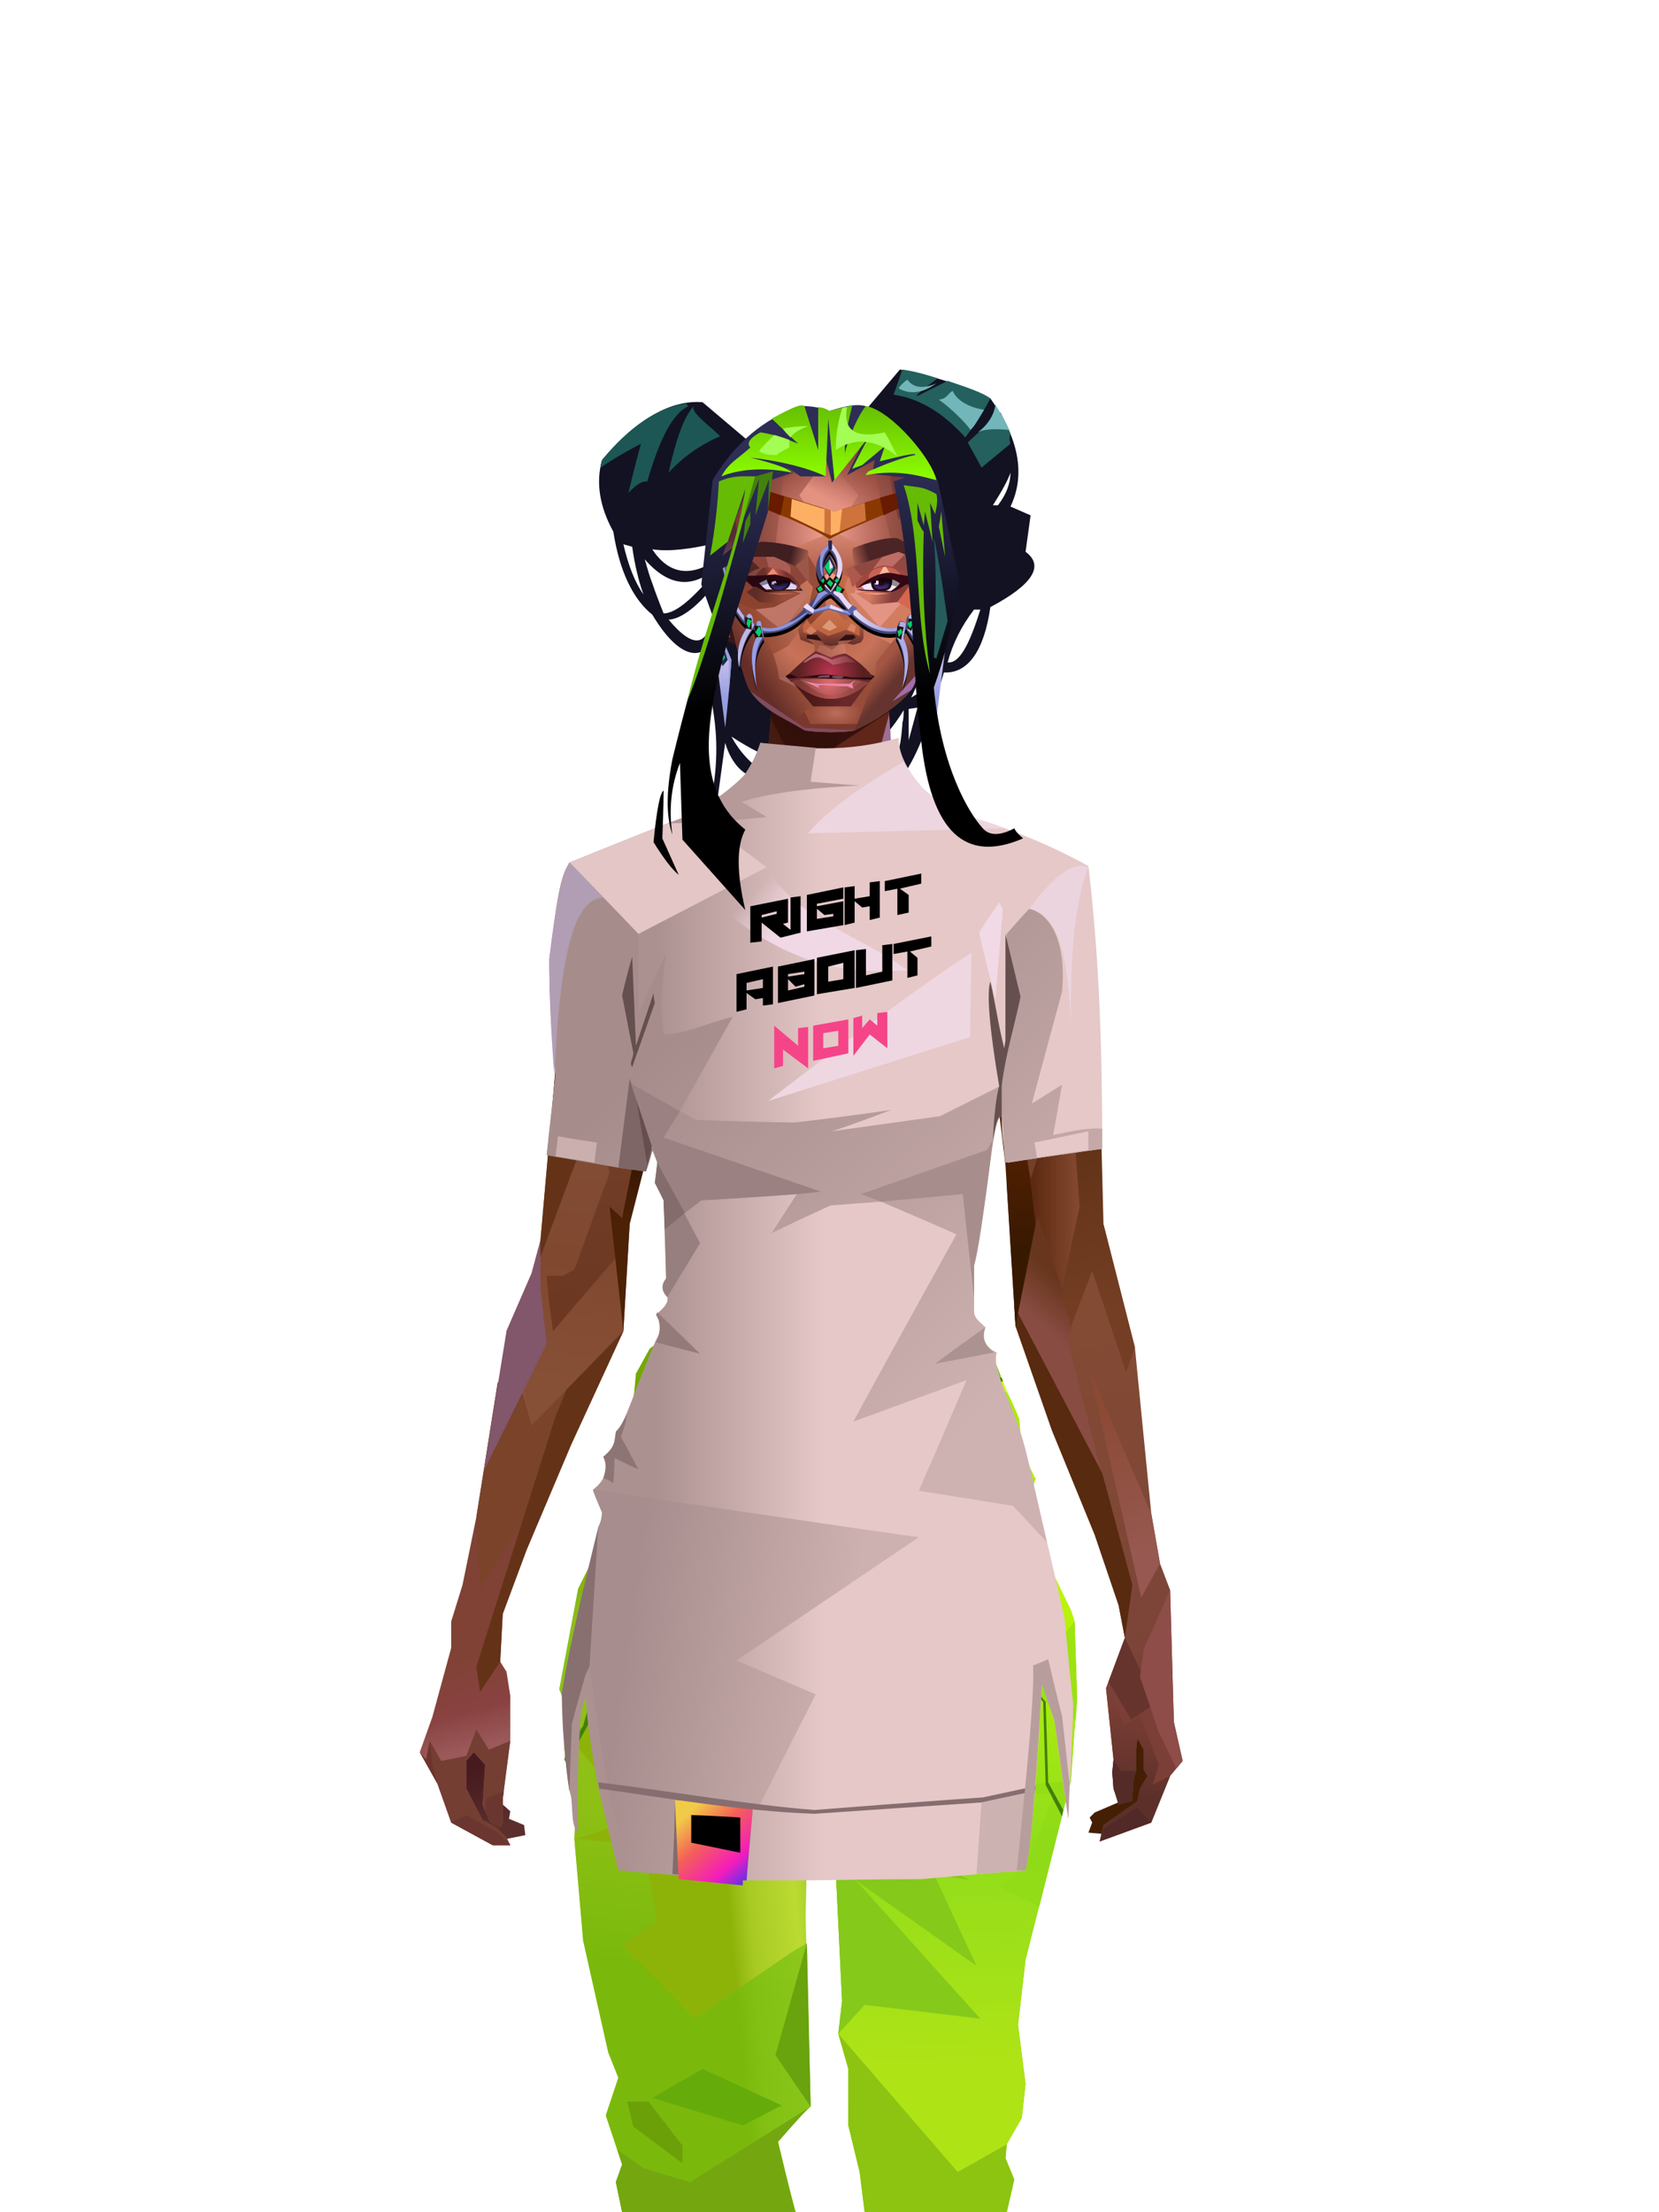 <?xml version="1.0" encoding="UTF-8"?>
<svg xmlns="http://www.w3.org/2000/svg" xmlns:xlink="http://www.w3.org/1999/xlink" width="1320px" height="1760px" viewBox="0 0 1320 1760" version="1.1">
<defs>





</defs>

<defs>
</defs>
<path d="M 716 294 C 743 299 767 307 788 317 C 811 349 816 378 804 403 L 820 410 L 816 439 C 831 450 822 465 788 483 C 783 518 770 536 751 535 C 739 578 728 606 716 620 C 671 633 655 631 605 620 C 592 618 582 608 577 591 L 571 635 C 569 634 567 632 567 630 C 577 570 558 546 563 515 C 559 520 543 529 519 489 C 504 477 493 455 488 423 C 477 403 474 384 479 366 C 507 333 534 318 559 320 L 598 353 L 689 326 L 716 294 Z M 719 565 C 687 618 641 625 582 586 C 597 614 624 628 662 627 C 713 625 716 602 718 576 L 718 575 C 719 572 719 568 719 565 Z M 730 563 L 723 564 L 723 589 L 730 563 Z M 737 511 L 731 521 L 731 542 L 725 555 L 733 550 L 737 536 L 737 511 Z M 780 485 L 775 485 C 765 498 758 512 754 527 C 763 528 771 514 780 485 L 780 485 Z M 592 432 C 567 472 547 492 532 493 C 552 517 564 515 567 486 L 592 432 Z M 513 445 C 515 452 517 459 519 464 C 521 470 524 478 528 488 C 539 488 555 473 577 445 C 555 469 534 469 513 445 Z M 496 433 C 500 450 505 463 512 473 C 508 462 505 449 503 435 L 496 433 Z M 570 432 C 549 437 532 439 519 437 C 532 457 550 460 572 444 L 570 432 Z M 804 376 C 802 382 797 391 790 402 L 794 402 C 801 393 804 384 804 376 Z" fill="#121223" id="id-female-5_36_princess_buns_back-0">
</path>
<defs>
<linearGradient x1="100%" y1="46%" x2="12%" y2="47%" id="id-female-6.6_base_2-0">
<stop stop-color="#723722" offset="0%">
</stop>
<stop stop-color="#96513b" offset="21%">
</stop>
<stop stop-color="#9a6555" offset="46%">
</stop>
<stop stop-color="#9f5e49" offset="80%">
</stop>
<stop stop-color="#93523a" offset="100%">
</stop>
</linearGradient>
<linearGradient x1="53%" y1="81%" x2="50%" y2="21%" id="id-female-6.6_base_2-1">
<stop stop-color="#7b3f37" offset="0%">
</stop>
<stop stop-color="#7d4538" offset="24%">
</stop>
<stop stop-color="#834b33" offset="100%">
</stop>
</linearGradient>
<linearGradient x1="52%" y1="-4%" x2="46%" y2="70%" id="id-female-6.6_base_2-2">
<stop stop-color="#834239" offset="0%">
</stop>
<stop stop-color="#5c3029" offset="100%">
</stop>
</linearGradient>
<linearGradient x1="46%" y1="43%" x2="15%" y2="43%" id="id-female-6.6_base_2-3">
<stop stop-color="#924833" offset="0%">
</stop>
<stop stop-color="#683011" offset="100%">
</stop>
</linearGradient>
<linearGradient x1="54%" y1="37%" x2="12%" y2="72%" id="id-female-6.6_base_2-4">
<stop stop-color="#1e0404" offset="0%">
</stop>
<stop stop-color="#34100e" offset="100%">
</stop>
</linearGradient>
<linearGradient x1="40%" y1="14%" x2="61%" y2="85%" id="id-female-6.6_base_2-5">
<stop stop-color="#461a1f" offset="0%">
</stop>
<stop stop-color="#5b2f2c" offset="100%">
</stop>
</linearGradient>
<linearGradient x1="27%" y1="47%" x2="91%" y2="49%" id="id-female-6.6_base_2-6">
<stop stop-color="#784730" offset="0%">
</stop>
<stop stop-color="#be8bc7" offset="100%">
</stop>
</linearGradient>
<linearGradient x1="47%" y1="60%" x2="49%" y2="79%" id="id-female-6.6_base_2-7">
<stop stop-color="#7f4235" offset="0%">
</stop>
<stop stop-color="#894241" offset="60%">
</stop>
<stop stop-color="#9b595a" offset="100%">
</stop>
</linearGradient>
<linearGradient x1="29%" y1="56%" x2="69%" y2="53%" id="id-female-6.6_base_2-8">
<stop stop-color="#804733" offset="0%">
</stop>
<stop stop-color="#743a2c" offset="8%">
</stop>
<stop stop-color="#7c3d34" offset="18%">
</stop>
<stop stop-color="#5d2920" offset="38%">
</stop>
<stop stop-color="#5b2725" offset="65%">
</stop>
<stop stop-color="#7e4037" offset="81%">
</stop>
<stop stop-color="#4c1b1f" offset="100%">
</stop>
</linearGradient>
<linearGradient x1="47%" y1="45%" x2="54%" y2="46%" id="id-female-6.6_base_2-9">
<stop stop-color="#7a3932" offset="0%">
</stop>
<stop stop-color="#763b2f" offset="62%">
</stop>
<stop stop-color="#5f2c1f" offset="77%">
</stop>
<stop stop-color="#794634" offset="100%">
</stop>
</linearGradient>
<linearGradient x1="51%" y1="7%" x2="50%" y2="100%" id="id-female-6.6_base_2-10">
<stop stop-color="#763d2d" offset="0%">
</stop>
<stop stop-color="#914e49" offset="75%">
</stop>
<stop stop-color="#7b3c3b" offset="100%">
</stop>
</linearGradient>
<linearGradient x1="51%" y1="11%" x2="49%" y2="93%" id="id-female-6.6_base_2-11">
<stop stop-color="#87523f" offset="0%">
</stop>
<stop stop-color="#80482f" offset="73%">
</stop>
<stop stop-color="#865037" offset="100%">
</stop>
</linearGradient>
<linearGradient x1="51%" y1="-5%" x2="48%" y2="96%" id="id-female-6.6_base_2-12">
<stop stop-color="#7d452e" offset="0%">
</stop>
<stop stop-color="#6c3821" offset="100%">
</stop>
</linearGradient>
<linearGradient x1="50%" y1="19%" x2="50%" y2="69%" id="id-female-6.6_base_2-13">
<stop stop-color="#50260a" offset="0%">
</stop>
<stop stop-color="#291000" offset="45%">
</stop>
<stop stop-color="#4c2106" offset="100%">
</stop>
</linearGradient>
<linearGradient x1="46%" y1="74%" x2="39%" y2="35%" id="id-female-6.6_base_2-14">
<stop stop-color="#492117" offset="0%">
</stop>
<stop stop-color="#64311e" offset="51%">
</stop>
<stop stop-color="#713121" offset="100%">
</stop>
</linearGradient>
<linearGradient x1="46%" y1="16%" x2="49%" y2="82%" id="id-female-6.6_base_2-15">
<stop stop-color="#512416" offset="0%" stop-opacity="0.186">
</stop>
<stop stop-color="#482015" offset="100%">
</stop>
</linearGradient>
<linearGradient x1="41%" y1="19%" x2="50%" y2="100%" id="id-female-6.6_base_2-16">
<stop stop-color="#5b2725" offset="0%">
</stop>
<stop stop-color="#50260a" offset="100%">
</stop>
</linearGradient>
<linearGradient x1="50%" y1="31%" x2="45%" y2="50%" id="id-female-6.6_base_2-17">
<stop stop-color="#68361d" offset="0%">
</stop>
<stop stop-color="#894c43" offset="100%">
</stop>
</linearGradient>
<linearGradient x1="51%" y1="22%" x2="50%" y2="100%" id="id-female-6.6_base_2-18">
<stop stop-color="#5d2126" offset="0%">
</stop>
<stop stop-color="#4f1c21" offset="100%">
</stop>
</linearGradient>
<linearGradient x1="49%" y1="0%" x2="50%" y2="100%" id="id-female-6.6_base_2-19">
<stop stop-color="#7a3f2e" offset="0%">
</stop>
<stop stop-color="#793f35" offset="100%">
</stop>
</linearGradient>
<linearGradient x1="44%" y1="15%" x2="50%" y2="100%" id="id-female-6.6_base_2-20">
<stop stop-color="#5b2c1f" offset="0%">
</stop>
<stop stop-color="#50281d" offset="100%">
</stop>
</linearGradient>
<linearGradient x1="52%" y1="21%" x2="49%" y2="83%" id="id-female-6.6_base_2-21">
<stop stop-color="#7f4534" offset="0%">
</stop>
<stop stop-color="#975549" offset="48%">
</stop>
<stop stop-color="#83453f" offset="100%">
</stop>
</linearGradient>
<linearGradient x1="85%" y1="60%" x2="15%" y2="60%" id="id-female-6.6_base_2-22">
<stop stop-color="#864a32" offset="0%">
</stop>
<stop stop-color="#5d2a11" offset="100%">
</stop>
</linearGradient>
<linearGradient x1="48%" y1="-20%" x2="59%" y2="91%" id="id-female-6.6_base_2-23">
<stop stop-color="#96533c" offset="0%">
</stop>
<stop stop-color="#5d2c12" offset="60%">
</stop>
<stop stop-color="#643418" offset="72%">
</stop>
<stop stop-color="#743e24" offset="100%">
</stop>
</linearGradient>
<linearGradient x1="55%" y1="48%" x2="46%" y2="33%" id="id-female-6.6_base_2-24">
<stop stop-color="#743f2a" offset="0%">
</stop>
<stop stop-color="#7e462e" offset="86%">
</stop>
<stop stop-color="#764228" offset="100%">
</stop>
</linearGradient>
<linearGradient x1="50%" y1="19%" x2="50%" y2="78%" id="id-female-6.6_base_2-25">
<stop stop-color="#401900" offset="0%">
</stop>
<stop stop-color="#522003" offset="50%">
</stop>
<stop stop-color="#371900" offset="100%">
</stop>
</linearGradient>
<linearGradient x1="50%" y1="10%" x2="50%" y2="43%" id="id-female-6.6_base_2-26">
<stop stop-color="#85462c" offset="0%">
</stop>
<stop stop-color="#602c13" offset="15%">
</stop>
<stop stop-color="#652d15" offset="68%">
</stop>
<stop stop-color="#592a10" offset="100%">
</stop>
</linearGradient>
<linearGradient x1="89%" y1="50%" x2="9%" y2="52%" id="id-female-6.6_base_2-27">
<stop stop-color="#401d02" offset="0%">
</stop>
<stop stop-color="#995734" offset="53%" stop-opacity="0.199">
</stop>
<stop stop-color="#5a2a10" offset="75%">
</stop>
<stop stop-color="#411900" offset="100%">
</stop>
</linearGradient>
<linearGradient x1="44%" y1="70%" x2="86%" y2="30%" id="id-female-6.6_base_2-28">
<stop stop-color="#9a5741" offset="0%">
</stop>
<stop stop-color="#9c6a5f" offset="100%">
</stop>
</linearGradient>
<linearGradient x1="19%" y1="86%" x2="73%" y2="32%" id="id-female-6.6_base_2-29">
<stop stop-color="#703010" offset="0%">
</stop>
<stop stop-color="#a66353" offset="40%">
</stop>
<stop stop-color="#ae745f" offset="100%">
</stop>
</linearGradient>
<linearGradient x1="35%" y1="94%" x2="47%" y2="12%" id="id-female-6.6_base_2-30">
<stop stop-color="#723c23" offset="0%">
</stop>
<stop stop-color="#966556" offset="40%">
</stop>
<stop stop-color="#ac715d" offset="46%">
</stop>
<stop stop-color="#a36655" offset="100%">
</stop>
</linearGradient>
<linearGradient x1="50%" y1="54%" x2="27%" y2="9%" id="id-female-6.6_base_2-31">
<stop stop-color="#ddab90" offset="0%">
</stop>
<stop stop-color="#ddab90" offset="100%" stop-opacity="0.078">
</stop>
</linearGradient>
<linearGradient x1="20%" y1="36%" x2="93%" y2="69%" id="id-female-6.6_base_2-32">
<stop stop-color="#a36150" offset="0%">
</stop>
<stop stop-color="#9d604e" offset="70%">
</stop>
<stop stop-color="#803a19" offset="100%">
</stop>
</linearGradient>
<linearGradient x1="36%" y1="84%" x2="25%" y2="44%" id="id-female-6.6_base_2-33">
<stop stop-color="#663d38" offset="0%" stop-opacity="0.509">
</stop>
<stop stop-color="#57260a" offset="35%" stop-opacity="0.675">
</stop>
<stop stop-color="#763217" offset="100%" stop-opacity="0">
</stop>
</linearGradient>
<linearGradient x1="63%" y1="95%" x2="43%" y2="20%" id="id-female-6.6_base_2-34">
<stop stop-color="#7c3c2b" offset="0%">
</stop>
<stop stop-color="#8a4b32" offset="46%">
</stop>
<stop stop-color="#88452f" offset="100%">
</stop>
</linearGradient>
<linearGradient x1="40%" y1="0%" x2="50%" y2="86%" id="id-female-6.6_base_2-35">
<stop stop-color="#804025" offset="0%">
</stop>
<stop stop-color="#955542" offset="100%">
</stop>
</linearGradient>
<linearGradient x1="50%" y1="0%" x2="50%" y2="92%" id="id-female-6.6_base_2-36">
<stop stop-color="#b56f5e" offset="0%">
</stop>
<stop stop-color="#8b4e35" offset="100%">
</stop>
</linearGradient>
<linearGradient x1="33%" y1="79%" x2="21%" y2="44%" id="id-female-6.6_base_2-37">
<stop stop-color="#936354" offset="0%">
</stop>
<stop stop-color="#633117" offset="28%">
</stop>
<stop stop-color="#763c17" offset="100%" stop-opacity="0">
</stop>
</linearGradient>
<linearGradient x1="4%" y1="47%" x2="92%" y2="45%" id="id-female-6.6_base_2-38">
<stop stop-color="#391108" offset="0%">
</stop>
<stop stop-color="#501a0f" offset="17%" stop-opacity="0.753">
</stop>
<stop stop-color="#6b3127" offset="48%" stop-opacity="0.386">
</stop>
<stop stop-color="#4a1c15" offset="78%" stop-opacity="0.762">
</stop>
<stop stop-color="#411610" offset="100%">
</stop>
</linearGradient>
<linearGradient x1="60%" y1="45%" x2="67%" y2="53%" id="id-female-6.6_base_2-39">
<stop stop-color="#a3716e" offset="0%">
</stop>
<stop stop-color="#cb93a9" offset="100%">
</stop>
</linearGradient>
<linearGradient x1="48%" y1="15%" x2="54%" y2="81%" id="id-female-6.6_base_2-40">
<stop stop-color="#8c4a35" offset="0%">
</stop>
<stop stop-color="#965850" offset="100%">
</stop>
</linearGradient>
<linearGradient x1="47%" y1="44%" x2="50%" y2="61%" id="id-female-6.6_base_2-41">
<stop stop-color="#3e0d06" offset="0%" stop-opacity="0.175">
</stop>
<stop stop-color="#33100b" offset="100%">
</stop>
</linearGradient>
<linearGradient x1="26%" y1="-7%" x2="50%" y2="96%" id="id-female-6.6_base_2-42">
<stop stop-color="#37373f" offset="0%">
</stop>
<stop stop-color="#19191d" offset="100%">
</stop>
</linearGradient>
<linearGradient x1="50%" y1="12%" x2="59%" y2="82%" id="id-female-6.6_base_2-43">
<stop stop-color="#252525" offset="0%">
</stop>
<stop stop-color="#101010" offset="100%">
</stop>
</linearGradient>
<linearGradient x1="25%" y1="-16%" x2="50%" y2="98%" id="id-female-6.6_base_2-44">
<stop stop-color="#37373f" offset="0%">
</stop>
<stop stop-color="#19191d" offset="100%">
</stop>
</linearGradient>
<linearGradient x1="75%" y1="39%" x2="50%" y2="93%" id="id-female-6.6_base_2-45">
<stop stop-color="#252525" offset="0%">
</stop>
<stop stop-color="#000000" offset="100%">
</stop>
</linearGradient>
</defs>
<g transform="translate(334,549)" id="id-female-6.6_base_2-46">
<polygon points="561 754 565 871 565 881 537 893 533 897 535 901 532 909 543 910 597 864" fill="#451f04" id="id-female-6.6_base_2-47">
</polygon>
<polygon points="537 282 539 246 535 195 529 158 522 137 484 118 440 111 212 111 188 113 157 123 121 139 111 186 108 221 109 290" fill="url(#id-female-6.6_base_2-0)" id="id-female-6.6_base_2-47">
</polygon>
<polygon points="467 393 474 506 503 589 537 672 556 728 561 754 546 794 552 851 551 861 552 874 556 885 567 882 568 866 570 860 570 843 571 834 576 843 576 859 579 864 573 874 571 884 544 903 541 916 582 901 597 864 607 852 600 821 597 716 589 695 582 655 569 523 544 425" fill="url(#id-female-6.6_base_2-1)" id="id-female-6.6_base_2-47">
</polygon>
<polygon points="546 794 552 851 551 861 552 874 556 885 567 882 568 866 570 860 570 843 571 834 576 843 576 859 579 864 573 874 571 884 544 903 541 916 582 901 597 864 583 871 588 855 573 815 561 823" fill="url(#id-female-6.6_base_2-2)" id="id-female-6.6_base_2-47">
</polygon>
<polygon points="552 851 551 861 552 874 556 887 567 884 568 866 570 860 558 860" fill="#552b28" id="id-female-6.6_base_2-47">
</polygon>
<polygon points="544 906 541 916 582 901 571 889" fill="#512926" id="id-female-6.6_base_2-47">
</polygon>
<polygon points="561 754 548 789 566 819 586 806" fill="#66342d" id="id-female-6.6_base_2-47">
</polygon>
<polygon points="486 648 477 599 453 529 440 504 437 490 439 460 449 402 456 340 188 343 198 411 202 493 162 596 153 638 266 693 319 721 386 693" fill="url(#id-female-6.6_base_2-3)" id="id-female-6.6_base_2-47">
</polygon>
<polygon points="486 648 477 599 453 529 440 504 437 490 439 460 449 402 456 340 296 353 376 634" fill="#804025" id="id-female-6.6_base_2-47">
</polygon>
<g transform="translate(188,0)" id="id-female-6.6_base_2-56">
<polygon points="274 114 253 111 232 100 201 76 188 58 184 1 93 1 88 64 25 111 1 113 103 123 121 135 134 138 149 121 161 117 187 119 225 114" fill="#83442e" id="id-female-6.6_base_2-47">
</polygon>
<polygon points="201 76 188 58 185 12 175 57 155 111 185 73" fill="#a06e95" id="id-female-6.6_base_2-47">
</polygon>
<polygon points="149 1 93 1 88 64 108 126 121 135 133 138" fill="#6e361f" id="id-female-6.6_base_2-47">
</polygon>
<polygon points="116 102 120 113 118 115 136 135 150 119 164 71 125 108" fill="#5a2f17" id="id-female-6.6_base_2-60">
</polygon>
<polygon points="121 127 133 138 145 124" fill="#431903" id="id-female-6.6_base_2-61">
</polygon>
<polygon points="136 98 164 71 175 57 186 17 134 51" fill="#68291c" id="id-female-6.6_base_2-62">
</polygon>
<polygon points="97 96 116 80 164 60 178 48 186 17 184 1 93 1 88 64 45 96" fill="#5e2519" opacity="0.654" id="id-female-6.6_base_2-47">
</polygon>
<polygon points="186 17 184 1 93 1 88 64 45 96 66 96" fill="url(#id-female-6.6_base_2-4)" opacity="0.467" id="id-female-6.6_base_2-47">
</polygon>
<polygon points="123 58 176 23 186 17 184 1 93 1 91 22 108 55" fill="#1e0404" opacity="0.434" id="id-female-6.6_base_2-47">
</polygon>
</g>
<polygon points="41 844 33 856 36 895 64 915 84 911 83 903 71 898 72 892 63 884 52 849" fill="url(#id-female-6.6_base_2-5)" id="id-female-6.6_base_2-47">
</polygon>
<polygon points="315 152 285 173 320 188 357 166" fill="#aa6d58" id="id-female-6.6_base_2-67">
</polygon>
<polygon points="327 150 370 130 342 127" fill="#7d452b" id="id-female-6.6_base_2-68">
</polygon>
<polygon points="301 142 303 148 243 131 240 119 276 119" fill="#7b442b" id="id-female-6.6_base_2-69">
</polygon>
<polygon points="159 149 206 123 269 123 303 144 297 118 188 113 157 123 121 139" fill="url(#id-female-6.6_base_2-6)" id="id-female-6.6_base_2-47">
</polygon>
<polygon points="157 123 121 139 153 167 196 134" fill="#be8ca3" id="id-female-6.6_base_2-47">
</polygon>
<polygon points="89 584 77 541 62 551 45 658 34 712 25 741 25 762 10 817 0 845 14 870 25 901 58 919 72 919 69 913 61 905 50 899 37 874 37 852 43 845 52 855 50 887 56 901 64 905 66 901 66 882 72 836 72 800 69 781 64 773 66 735 85 684 121 599 162 510" fill="url(#id-female-6.6_base_2-7)" id="id-female-6.6_base_2-47">
</polygon>
<polygon points="89 584 77 541 62 551 45 658 48 715 121 599 162 510" fill="#7a432a" id="id-female-6.6_base_2-47">
</polygon>
<polygon points="55 843 45 827 37 848 17 852 8 836 5 851 0 845 14 870 25 901 58 919 72 919 69 913 61 905 50 899 37 874 37 852 43 845 52 855 50 887 56 901 64 905 66 901 66 882 72 836" fill="#743e32" id="id-female-6.6_base_2-47">
</polygon>
<polygon points="53 882 52 892 56 901 64 905 66 901 66 882 67 876" fill="#6b362f" id="id-female-6.6_base_2-47">
</polygon>
<polygon points="25 901 58 919 72 919 62 909 37 895" fill="#6b362f" id="id-female-6.6_base_2-47">
</polygon>
<polygon points="160 467 145 488 108 578 45 777 48 797 64 773 66 735 85 684 121 599 162 510" fill="#643317" id="id-female-6.6_base_2-47">
</polygon>
<polygon points="169 1211 277 1211 282 1183 281 1150 284 1127 286 1114 285 1063 293 972 306 866 311 792 309 768 323 771 337 768 333 817 333 855 339 924 346 1008 348 1113 351 1130 353 1176 361 1211 461 1211 458 1191 456 1170 460 1133 461 1082 505 905 516 839 518 826 512 762 503 706 486 648 482 629 386 690 318 718 266 690 184 629 153 637 132 731 119 781 118 813 123 862 131 916 166 1094 176 1179" fill="url(#id-female-6.6_base_2-8)" id="id-female-6.6_base_2-47">
</polygon>
<polygon points="463 664 416 771 400 819 392 1125 359 1178 398 1204 441 1153 461 1082 505 905 516 839 518 826 515 789 490 714" fill="url(#id-female-6.6_base_2-9)" id="id-female-6.6_base_2-47">
</polygon>
<polygon points="422 1160 395 1199 365 1171 401 1149 384 1120 391 983 411 786 416 771 448 697 454 1013 445 1116 407 1149" fill="url(#id-female-6.6_base_2-10)" id="id-female-6.6_base_2-80">
</polygon>
<polygon points="121 139 111 186 108 221 109 290 96 438 89 464 69 510 89 585 162 510 167 425 162 241" fill="url(#id-female-6.6_base_2-11)" id="id-female-6.6_base_2-47">
</polygon>
<polygon points="101 466 103 488 106 510 160 447 179 359 164 232 187 184 186 179 132 181 161 234 161 321 149 376 151 384 123 461 114 466" fill="url(#id-female-6.6_base_2-12)" id="id-female-6.6_base_2-82">
</polygon>
<polygon points="96 438 89 464 69 510 51 621 101 520 96 476" fill="#82566b" id="id-female-6.6_base_2-47">
</polygon>
<polygon points="96 451 128 365 134 316 121 139 111 186 108 221 109 290 96 438" fill="#643317" id="id-female-6.6_base_2-47">
</polygon>
<polygon points="184 241 177 248 162 225 138 289 161 321 170 375 161 420 151 411 162 510 167 425 188 343" fill="url(#id-female-6.6_base_2-13)" id="id-female-6.6_base_2-47">
</polygon>
<polygon points="284 1127 286 1114 285 1063 293 972 306 866 311 792 309 768 323 771 337 768 333 817 333 855 339 924 346 1008 375 889 416 771 463 664 490 714 515 790 512 762 503 706 486 648 477 599 471 583 420 650 316 720 201 654 244 742 264 824 275 994" fill="url(#id-female-6.6_base_2-14)" id="id-female-6.6_base_2-47">
</polygon>
<polygon points="298 930 306 866 311 792 309 768 323 771 337 768 333 817 333 855 336 894 347 826 360 784 378 733 388 687 321 739 254 687 267 736 291 821" fill="url(#id-female-6.6_base_2-15)" id="id-female-6.6_base_2-47">
</polygon>
<polygon points="348 1093 348 1113 351 1130 353 1176 361 1211 461 1211 439 1155 422 1136 403 1148 429 1168 400 1202 370 1170 382 1125" fill="url(#id-female-6.6_base_2-16)" id="id-female-6.6_base_2-47">
</polygon>
<polygon points="10 855 8 836 5 851 0 845 14 870" fill="#6d342e" id="id-female-6.6_base_2-47">
</polygon>
<polygon points="520 500 516 520 544 629 474 500 490 399" fill="url(#id-female-6.6_base_2-17)" id="id-female-6.6_base_2-90">
</polygon>
<polygon points="461 1211 458 1191 456 1170 460 1133 461 1082 439 1155 450 1211" fill="url(#id-female-6.6_base_2-18)" id="id-female-6.6_base_2-47">
</polygon>
<polygon points="220 1149 259 1115 240 1063 232 973 266 819 240 713 201 661 158 650 201 784 183 925 170 1083" fill="url(#id-female-6.6_base_2-19)" id="id-female-6.6_base_2-92">
</polygon>
<polygon points="169 1211 277 1211 282 1183 281 1150 284 1127 286 1114 286 1098 226 1211 207 1211 196 1121 173 1078 150 1014 166 1094 176 1179" fill="url(#id-female-6.6_base_2-20)" id="id-female-6.6_base_2-47">
</polygon>
<polygon points="173 1078 183 924 150 1014" fill="#6b352c" id="id-female-6.6_base_2-47">
</polygon>
<polygon points="169 1211 239 1211 230 1196 204 1175 173 1150 176 1179" fill="#521e24" opacity="0.574" id="id-female-6.6_base_2-47">
</polygon>
<polygon points="221 1130 240 1097 224 1063 224 983 240 804 217 698 190 668 212 771 212 910 190 998 181 1094" fill="url(#id-female-6.6_base_2-21)" id="id-female-6.6_base_2-92">
</polygon>
<polygon points="217 795 221 692 200 667 169 658 200 737" fill="#9c5f46" id="id-female-6.6_base_2-97">
</polygon>
<polygon points="511 476 492 419 481 447 484 356 521 274 533 417" fill="url(#id-female-6.6_base_2-22)" id="id-female-6.6_base_2-98">
</polygon>
<polygon points="569 523 544 425 542 346 537 282 539 246 535 195 529 158 522 137 494 161 419 158 471 211 516 290 525 411 511 477 518 507 535 462 562 543" fill="url(#id-female-6.6_base_2-23)" id="id-female-6.6_base_2-47">
</polygon>
<polygon points="486 389 533 243 501 167 464 207 451 247 463 265" fill="url(#id-female-6.6_base_2-24)" id="id-female-6.6_base_2-100">
</polygon>
<polygon points="473 490 474 506 503 589 537 672 556 728 561 754 567 712 543 623" fill="#582a0f" id="id-female-6.6_base_2-47">
</polygon>
<polygon points="460 328 466 378 474 506 490 425 486 392 469 274 479 230 461 260 454 251" fill="url(#id-female-6.6_base_2-25)" id="id-female-6.6_base_2-47">
</polygon>
<polygon points="440 504 437 490 439 460 449 402 456 340 458 328 325 282 188 343 198 411 202 493 162 596 157 621 161 633 169 599 173 570 204 506 202 458 217 402 286 365 321 352 353 360 422 402 431 493 437 520" fill="url(#id-female-6.6_base_2-26)" id="id-female-6.6_base_2-47">
</polygon>
<polygon points="451 385 456 340 458 328 364 340 330 308 268 343 188 343 194 379 262 368 312 343 335 340 381 368" fill="url(#id-female-6.6_base_2-27)" id="id-female-6.6_base_2-47">
</polygon>
<polygon points="286 328 306 310 330 274 453 252 464 205 421 156 317 204 219 165 210 154 188 180" fill="url(#id-female-6.6_base_2-28)" id="id-female-6.6_base_2-105">
</polygon>
<path d="M 422 195 L 405 190 C 377 190 357 198 343 214 C 329 230 322 250 323 276 C 324 301 331 320 345 333 C 365 351 384 356 405 356 C 425 356 444 347 450 342 C 454 339 457 335 460 328 C 463 323 466 317 467 308 C 469 294 466 276 457 254 L 422 195 Z" fill="url(#id-female-6.6_base_2-29)" id="id-female-6.6_base_2-106">
</path>
<path d="M 422 195 L 417 175 C 386 188 366 196 358 201 C 355 203 351 206 348 208 C 348 209 381 253 448 342 C 454 338 459 332 463 324 C 469 310 469 301 469 293 C 469 287 465 275 459 257 L 422 195 Z" fill="url(#id-female-6.6_base_2-30)" id="id-female-6.6_base_2-106">
</path>
<path d="M 375 226 C 338 253 343 276 343 284 C 343 291 353 319 371 335 C 379 342 422 349 447 331 C 468 316 472 294 458 265 C 427 221 400 208 375 226 Z" fill="url(#id-female-6.6_base_2-31)" opacity="0.282" id="id-female-6.6_base_2-106">
</path>
<path d="M 272 205 C 260 199 243 200 221 209 C 187 227 169 258 168 303 C 167 319 184 342 190 346 C 197 351 212 356 239 353 C 257 351 272 344 284 333 C 303 312 312 288 309 260 C 305 217 291 214 272 205 Z" fill="url(#id-female-6.6_base_2-32)" id="id-female-6.6_base_2-109">
</path>
<path d="M 340 285 C 333 252 328 240 326 248 C 324 254 323 263 323 276 C 324 301 331 320 345 333 C 365 351 382 356 404 356 C 425 356 444 347 450 342 C 456 337 465 325 468 308 C 472 290 465 276 463 268 C 461 263 460 259 458 255 L 442 290 L 399 304 L 366 300 L 340 285 Z" fill="url(#id-female-6.6_base_2-33)" id="id-female-6.6_base_2-106">
</path>
<path d="M 153 637 L 149 654 L 132 731 L 130 739 C 133 730 135 723 137 718 C 140 709 147 691 149 680 C 151 671 155 655 161 633 L 172 570 L 162 596 L 153 637 Z" fill="#7d362e" id="id-female-6.6_base_2-47">
</path>
<path d="M 259 203 C 254 199 240 185 217 163 L 210 153 L 186 180 C 192 211 192 231 186 239 C 175 256 168 277 168 303 C 168 324 190 352 239 344 C 252 342 274 217 259 203 Z" fill="#a36150" id="id-female-6.6_base_2-109">
</path>
<polygon points="175 565 203 550 234 558 241 520 203 455 203 507" fill="#5e2d13" id="id-female-6.6_base_2-113">
</polygon>
<polygon points="241 442 241 518 229 556 233 629 266 657 316 707 381 659 395 629 364 504 350 504 301 380" fill="url(#id-female-6.6_base_2-34)" id="id-female-6.6_base_2-114">
</polygon>
<polygon points="432 626 427 589 407 518 414 505 450 568 470 618" fill="url(#id-female-6.6_base_2-35)" id="id-female-6.6_base_2-115">
</polygon>
<polygon points="302 376 254 442 254 546 302 590 364 568 364 504 350 504 376 454 345 400" fill="url(#id-female-6.6_base_2-36)" opacity="0.599" id="id-female-6.6_base_2-114">
</polygon>
<polygon points="317 480 342 436 319 413 300 447" fill="#874a31" id="id-female-6.6_base_2-117">
</polygon>
<polygon points="304 541 318 507 329 541 314 549" fill="#774029" id="id-female-6.6_base_2-118">
</polygon>
<polygon points="306 543 316 578 329 541" fill="#935f42" id="id-female-6.6_base_2-119">
</polygon>
<path d="M 178 333 C 179 334 180 336 182 338 C 184 342 186 343 189 346 C 190 347 197 351 206 353 C 215 354 226 355 239 353 C 257 351 272 344 284 333 C 293 322 299 313 302 305 C 304 301 307 293 309 277 C 310 274 310 268 309 260 L 228 277 L 207 295 L 178 333 Z" fill="url(#id-female-6.6_base_2-37)" id="id-female-6.6_base_2-109">
</path>
<polygon points="306 543 308 550 324 556 329 541" fill="#9e7261" id="id-female-6.6_base_2-119">
</polygon>
<polygon points="308 543 318 525 323 542 314 548" fill="#3c1e03" id="id-female-6.6_base_2-122">
</polygon>
<polygon points="152 641 162 596 176 561 185 617 214 602 246 628 323 690 404 628 423 605 454 605 470 577 477 599 482 629 388 689 337 768 323 771 309 768 259 688 175 639 142 688" fill="url(#id-female-6.6_base_2-38)" opacity="0.442" id="id-female-6.6_base_2-123">
</polygon>
<polygon points="490 154 522 137 484 118 412 123" fill="url(#id-female-6.6_base_2-39)" id="id-female-6.6_base_2-47">
</polygon>
<polygon points="573 785 588 829 602 858 607 852 600 821 597 716 576 763" fill="#8e4d48" id="id-female-6.6_base_2-47">
</polygon>
<polygon points="574 722 589 695 582 655 533 542" fill="url(#id-female-6.6_base_2-40)" id="id-female-6.6_base_2-47">
</polygon>
<polygon points="172 640 241 690 309 768 323 771 338 768 395 706 469 661 404 650 313 706 217 629" fill="url(#id-female-6.6_base_2-41)" opacity="0.571" id="id-female-6.6_base_2-127">
</polygon>
<g transform="translate(188,270)" id="id-female-6.6_base_2-128">
<polygon points="207 13 207 10 217 2 220 2 239 21 258 39 260 42 250 51 246 52 226 33" fill="url(#id-female-6.6_base_2-42)" id="id-female-6.6_base_2-129">
</polygon>
<polygon points="208 40 218 50 222 50 240 33 257 13 257 9 247 0 244 1 230 19 209 36" fill="url(#id-female-6.6_base_2-43)" id="id-female-6.6_base_2-130">
</polygon>
<polygon points="1 13 1 10 10 2 15 2 32 21 50 39 52 42 42 52 38 52 19 33" fill="url(#id-female-6.6_base_2-44)" id="id-female-6.6_base_2-129">
</polygon>
<polygon points="0 43 10 53 14 53 33 35 50 15 50 11 40 3 36 4 19 23 1 39" fill="url(#id-female-6.6_base_2-45)" id="id-female-6.6_base_2-130">
</polygon>
</g>
</g>
<defs>
<linearGradient x1="50%" y1="0%" x2="50%" y2="85%" id="id-female-6.8_face_2-0">
<stop stop-color="#874639" offset="0%">
</stop>
<stop stop-color="#4d2322" offset="100%">
</stop>
</linearGradient>
<radialGradient cx="50%" cy="55%" r="91%" id="id-female-6.8_face_2-1" fx="50%" fy="55%" gradientTransform="translate(0.5,0.55) scale(1,0.697) rotate(-90) scale(1,0.712) translate(-0.5,-0.55)">
<stop stop-color="#a3513a" offset="0%">
</stop>
<stop stop-color="#c87359" offset="39%">
</stop>
<stop stop-color="#291013" offset="100%">
</stop>
</radialGradient>
<linearGradient x1="11%" y1="60%" x2="57%" y2="52%" id="id-female-6.8_face_2-2">
<stop stop-color="#944831" offset="0%">
</stop>
<stop stop-color="#b46750" offset="48%">
</stop>
<stop stop-color="#d27d60" offset="100%">
</stop>
</linearGradient>
<linearGradient x1="46%" y1="46%" x2="22%" y2="61%" id="id-female-6.8_face_2-3">
<stop stop-color="#a0543d" offset="0%">
</stop>
<stop stop-color="#642d27" offset="100%">
</stop>
</linearGradient>
<linearGradient x1="48%" y1="50%" x2="57%" y2="65%" id="id-female-6.8_face_2-4">
<stop stop-color="#a55643" offset="0%">
</stop>
<stop stop-color="#66342f" offset="100%">
</stop>
</linearGradient>
<linearGradient x1="100%" y1="38%" x2="17%" y2="50%" id="id-female-6.8_face_2-5">
<stop stop-color="#cb7b65" offset="0%">
</stop>
<stop stop-color="#ae6452" offset="100%">
</stop>
</linearGradient>
<linearGradient x1="47%" y1="27%" x2="48%" y2="50%" id="id-female-6.8_face_2-6">
<stop stop-color="#532d32" offset="0%">
</stop>
<stop stop-color="#794968" offset="100%">
</stop>
</linearGradient>
<radialGradient cx="47%" cy="70%" r="97%" id="id-female-6.8_face_2-7" fx="47%" fy="70%" gradientTransform="translate(0.467,0.7) scale(0.592,1) rotate(-93) translate(-0.467,-0.7)">
<stop stop-color="#d17f6c" offset="0%">
</stop>
<stop stop-color="#622923" offset="100%">
</stop>
</radialGradient>
<linearGradient x1="42%" y1="43%" x2="61%" y2="33%" id="id-female-6.8_face_2-8">
<stop stop-color="#783a36" offset="0%">
</stop>
<stop stop-color="#632f2b" offset="100%">
</stop>
</linearGradient>
<radialGradient cx="45%" cy="79%" r="81%" id="id-female-6.8_face_2-9" fx="45%" fy="79%" gradientTransform="translate(0.447,0.79) scale(0.833,1) rotate(-90) scale(1,1) translate(-0.447,-0.79)">
<stop stop-color="#f2a292" offset="0%">
</stop>
<stop stop-color="#93483d" offset="100%">
</stop>
</radialGradient>
<linearGradient x1="58%" y1="0%" x2="20%" y2="89%" id="id-female-6.8_face_2-10">
<stop stop-color="#d48072" offset="0%" stop-opacity="0">
</stop>
<stop stop-color="#e49281" offset="46%">
</stop>
<stop stop-color="#f2a38f" offset="100%" stop-opacity="0.432">
</stop>
</linearGradient>
<linearGradient x1="52%" y1="22%" x2="50%" y2="16%" id="id-female-6.8_face_2-11">
<stop stop-color="#a06daa" offset="0%">
</stop>
<stop stop-color="#a471b2" offset="100%" stop-opacity="0.398">
</stop>
</linearGradient>
<radialGradient cx="45%" cy="76%" r="54%" id="id-female-6.8_face_2-12" fx="45%" fy="76%" gradientTransform="translate(0.455,0.761) scale(0.673,1) scale(1,0.612) translate(-0.455,-0.761)">
<stop stop-color="#bc6d5a" offset="0%">
</stop>
<stop stop-color="#974c3a" offset="100%">
</stop>
</radialGradient>
<linearGradient x1="50%" y1="0%" x2="50%" y2="73%" id="id-female-6.8_face_2-13">
<stop stop-color="#d88873" offset="0%">
</stop>
<stop stop-color="#b4624d" offset="100%">
</stop>
</linearGradient>
<linearGradient x1="25%" y1="52%" x2="67%" y2="55%" id="id-female-6.8_face_2-14">
<stop stop-color="#d37b62" offset="0%">
</stop>
<stop stop-color="#843c39" offset="100%">
</stop>
</linearGradient>
<linearGradient x1="71%" y1="52%" x2="18%" y2="50%" id="id-female-6.8_face_2-15">
<stop stop-color="#994d39" offset="0%">
</stop>
<stop stop-color="#5e2c26" offset="100%">
</stop>
</linearGradient>
<linearGradient x1="94%" y1="63%" x2="50%" y2="63%" id="id-female-6.8_face_2-16">
<stop stop-color="#6f3d40" offset="0%">
</stop>
<stop stop-color="#ad594c" offset="100%">
</stop>
</linearGradient>
<linearGradient x1="50%" y1="0%" x2="50%" y2="84%" id="id-female-6.8_face_2-17">
<stop stop-color="#0b071e" offset="0%">
</stop>
<stop stop-color="#3c2f7b" offset="100%">
</stop>
</linearGradient>
<linearGradient x1="75%" y1="46%" x2="36%" y2="49%" id="id-female-6.8_face_2-18">
<stop stop-color="#772f2b" offset="0%">
</stop>
<stop stop-color="#b35849" offset="46%">
</stop>
<stop stop-color="#693027" offset="100%">
</stop>
</linearGradient>
<linearGradient x1="50%" y1="0%" x2="50%" y2="84%" id="id-female-6.8_face_2-19">
<stop stop-color="#0b071e" offset="0%">
</stop>
<stop stop-color="#3c2f7b" offset="100%">
</stop>
</linearGradient>
<linearGradient x1="28%" y1="50%" x2="72%" y2="55%" id="id-female-6.8_face_2-20">
<stop stop-color="#4c1a19" offset="0%">
</stop>
<stop stop-color="#692928" offset="100%">
</stop>
</linearGradient>
<radialGradient cx="50%" cy="28%" r="98%" id="id-female-6.8_face_2-21" fx="50%" fy="28%" gradientTransform="translate(0.5,0.278) scale(0.259,1) rotate(90) scale(1,1) translate(-0.5,-0.278)">
<stop stop-color="#df6c71" offset="0%">
</stop>
<stop stop-color="#9f504c" offset="100%">
</stop>
</radialGradient>
<linearGradient x1="13%" y1="50%" x2="90%" y2="50%" id="id-female-6.8_face_2-22">
<stop stop-color="#682929" offset="0%">
</stop>
<stop stop-color="#b85454" offset="54%">
</stop>
<stop stop-color="#833a38" offset="100%">
</stop>
</linearGradient>
<radialGradient cx="48%" cy="82%" r="121%" id="id-female-6.8_face_2-23" fx="48%" fy="82%" gradientTransform="translate(0.483,0.816) scale(0.316,1) rotate(-95) translate(-0.483,-0.816)">
<stop stop-color="#ba354f" offset="0%">
</stop>
<stop stop-color="#592020" offset="100%">
</stop>
</radialGradient>
<linearGradient x1="32%" y1="49%" x2="112%" y2="53%" id="id-female-6.8_face_2-24">
<stop stop-color="#f6b8cb" offset="0%">
</stop>
<stop stop-color="#78272f" offset="100%">
</stop>
</linearGradient>
<linearGradient x1="50%" y1="0%" x2="50%" y2="100%" id="id-female-6.8_face_2-25">
<stop stop-color="#693c4e" offset="0%">
</stop>
<stop stop-color="#7a5771" offset="100%">
</stop>
</linearGradient>
<linearGradient x1="50%" y1="0%" x2="50%" y2="100%" id="id-female-6.8_face_2-26">
<stop stop-color="#693c4e" offset="0%">
</stop>
<stop stop-color="#7a5771" offset="100%">
</stop>
</linearGradient>
<linearGradient x1="-8%" y1="57%" x2="25%" y2="53%" id="id-female-6.8_face_2-27">
<stop stop-color="#c06e59" offset="0%">
</stop>
<stop stop-color="#4c2426" offset="100%">
</stop>
</linearGradient>
<linearGradient x1="106%" y1="53%" x2="76%" y2="50%" id="id-female-6.8_face_2-28">
<stop stop-color="#c06f5a" offset="0%">
</stop>
<stop stop-color="#401f21" offset="100%">
</stop>
</linearGradient>
<linearGradient x1="81%" y1="45%" x2="17%" y2="63%" id="id-female-6.8_face_2-29">
<stop stop-color="#c86c4d" offset="0%">
</stop>
<stop stop-color="#90452f" offset="100%">
</stop>
</linearGradient>
<linearGradient x1="50%" y1="14%" x2="50%" y2="87%" id="id-female-6.8_face_2-30">
<stop stop-color="#d37e62" offset="0%">
</stop>
<stop stop-color="#be6540" offset="100%">
</stop>
</linearGradient>
<linearGradient x1="50%" y1="29%" x2="50%" y2="100%" id="id-female-6.8_face_2-31">
<stop stop-color="#a4543f" offset="0%">
</stop>
<stop stop-color="#602b28" offset="100%">
</stop>
</linearGradient>
</defs>
<g transform="translate(561,332)" id="id-female-6.8_face_2-32">
<g transform="translate(172,115)" id="id-female-6.8_face_2-33">
<polygon points="14 1 18 0 25 8 27 21 24 41 14 66 0 68" fill="url(#id-female-6.8_face_2-0)" id="id-female-6.8_face_2-34">
</polygon>
<polygon points="12 48 19 50 23 42 26 24 20 12 12 22" fill="#7d3f38" id="id-female-6.8_face_2-35">
</polygon>
<polygon points="11 21 17 10 20 5 24 7 26 24 20 36 18 31 20 16 9 29" fill="#632a21" id="id-female-6.8_face_2-36">
</polygon>
<polygon points="10 28 11 38 8 45 13 49 19 38 13 24" fill="#381717" id="id-female-6.8_face_2-37">
</polygon>
<polygon points="12 18 17 17 18 9" fill="#381717" id="id-female-6.8_face_2-38">
</polygon>
<polygon points="17 51 9 52 7 51 4 62 11 64 13 62" fill="#7c4337" id="id-female-6.8_face_2-39">
</polygon>
</g>
<g transform="translate(0,113)" id="id-female-6.8_face_2-40">
<polygon points="13 0 5 0 0 13 4 36 13 63 25 67" fill="#9b4d38" id="id-female-6.8_face_2-41">
</polygon>
<polygon points="5 9 0 13 4 36 13 63 25 67 13 24" fill="#7d3f38" id="id-female-6.8_face_2-41">
</polygon>
<polygon points="18 46 14 47 7 32 11 26 4 9 6 5 16 20 17 29" fill="#632a21" id="id-female-6.8_face_2-43">
</polygon>
<polygon points="13 62 20 62 18 49 11 53" fill="#a0533d" id="id-female-6.8_face_2-44">
</polygon>
<polygon points="25 68 13 63 20 62 17 46 14 47 13 44 14 29 17 26 14 22 10 19 10 11 17 20" fill="#381717" id="id-female-6.8_face_2-45">
</polygon>
<polygon points="13 9 4 3 5 0 12 0" fill="#c26e60" id="id-female-6.8_face_2-46">
</polygon>
</g>
<path d="M 29 199 C 21 165 17 151 15 130 C 4 44 33 0 103 0 C 180 0 191 63 186 119 C 183 157 173 191 170 202 C 169 206 167 213 164 217 C 155 229 135 242 119 249 C 112 251 89 251 79 249 C 65 240 47 234 36 218 C 33 213 32 209 29 199 Z" fill="url(#id-female-6.8_face_2-1)" id="id-female-6.8_face_2-47">
</path>
<polygon points="122 166 151 182 171 155 113 120 77 124 20 148 51 190 66 182 86 155" fill="url(#id-female-6.8_face_2-2)" id="id-female-6.8_face_2-48">
</polygon>
<polygon points="115 140 139 167 156 148 121 130 119 140" fill="#e49484" id="id-female-6.8_face_2-49">
</polygon>
<polygon points="169 156 153 147 164 132 174 151" fill="#d66650" id="id-female-6.8_face_2-50">
</polygon>
<path d="M 29 199 C 24 176 20 162 18 149 C 18 148 33 157 51 182 C 54 187 57 195 59 208 C 110 231 130 244 119 249 C 112 251 89 251 79 249 C 65 240 47 234 36 218 C 33 213 32 209 29 199 Z" fill="url(#id-female-6.8_face_2-3)" id="id-female-6.8_face_2-47">
</path>
<path d="M 119 249 C 112 251 89 251 79 249 C 77 247 74 245 70 242 L 80 234 L 131 223 C 125 240 121 248 119 249 Z" fill="#79382d" id="id-female-6.8_face_2-47">
</path>
<path d="M 135 207 L 136 195 L 171 151 L 164 131 L 171 125 C 178 143 181 152 181 154 C 177 177 172 195 170 202 C 169 206 167 213 164 217 C 155 229 135 242 119 249 L 135 207 Z" fill="url(#id-female-6.8_face_2-4)" id="id-female-6.8_face_2-47">
</path>
<polygon points="179 117 171 125 177 143" fill="#90596c" id="id-female-6.8_face_2-47">
</polygon>
<polygon points="89 188 91 178 110 176 113 191 99 195" fill="url(#id-female-6.8_face_2-5)" id="id-female-6.8_face_2-55">
</polygon>
<polygon points="87 187 87 181 78 175 104 155 123 177 113 180 106 181 101 185 95 182 91 181 89 187" fill="#56281b" opacity="0.297" id="id-female-6.8_face_2-56">
</polygon>
<path d="M 119 249 C 112 251 89 251 79 249 C 65 240 47 234 36 218 L 79 247 L 119 249 Z" fill="#814c5e" id="id-female-6.8_face_2-47">
</path>
<polygon points="23 119 31 133 45 121 34 111" fill="#562722" id="id-female-6.8_face_2-58">
</polygon>
<polygon points="23 119 23 141 31 133" fill="#663632" id="id-female-6.8_face_2-58">
</polygon>
<path d="M 18 149 C 17 143 15 136 15 130 C 14 120 13 111 13 103 L 21 70 L 32 111 L 23 119 L 23 145 L 35 163 L 18 149 Z" fill="url(#id-female-6.8_face_2-6)" id="id-female-6.8_face_2-47">
</path>
<path d="M 30 111 L 24 83 C 36 49 59 30 92 24 C 126 19 155 33 180 67 L 186 98 L 183 119 L 99 103 L 30 111 Z" fill="url(#id-female-6.8_face_2-7)" id="id-female-6.8_face_2-61">
</path>
<path d="M 180 58 L 186 98 L 183 119 L 171 104 L 164 65 L 154 82 C 147 53 146 38 149 36 C 160 43 170 50 180 58 Z" fill="url(#id-female-6.8_face_2-8)" id="id-female-6.8_face_2-61">
</path>
<polygon points="56 102 62 49 99 32 135 45 149 102 99 109" fill="url(#id-female-6.8_face_2-9)" id="id-female-6.8_face_2-63">
</polygon>
<polygon points="92 39 75 62 99 99 122 62 103 39" fill="url(#id-female-6.8_face_2-10)" id="id-female-6.8_face_2-64">
</polygon>
<path d="M 149 226 L 167 206 L 178 150 L 174 144 L 178 121 L 167 106 L 174 75 L 184 97 L 181 113 L 184 132 C 180 165 172 193 170 202 C 169 206 167 213 164 217 L 149 226 Z" fill="url(#id-female-6.8_face_2-11)" id="id-female-6.8_face_2-47">
</path>
<polygon points="135 207 121 244 84 244 79 234 86 230" fill="url(#id-female-6.8_face_2-12)" id="id-female-6.8_face_2-47">
</polygon>
<polygon points="70 104 102 91 136 107 109 132 81 126" fill="url(#id-female-6.8_face_2-13)" id="id-female-6.8_face_2-67">
</polygon>
<polygon points="39 152 62 170 82 141 75 134" fill="#bf7666" id="id-female-6.8_face_2-68">
</polygon>
<polygon points="76 140 55 151 39 153 25 147 23 146 23 140 26 129 29 127" fill="#8b422f" id="id-female-6.8_face_2-69">
</polygon>
<polygon points="120 140 133 149 153 147 164 132" fill="url(#id-female-6.8_face_2-14)" id="id-female-6.8_face_2-70">
</polygon>
<polygon points="39 135 33 139 43 147 59 148 76 140" fill="url(#id-female-6.8_face_2-15)" id="id-female-6.8_face_2-71">
</polygon>
<polygon points="117 135 127 129 169 128 177 120 169 111 146 101 112 121 115 128" fill="url(#id-female-6.8_face_2-16)" id="id-female-6.8_face_2-72">
</polygon>
<polygon points="124 126 118 119 146 104 167 113 158 123" fill="#914840" id="id-female-6.8_face_2-73">
</polygon>
<polygon points="131 124 144 107 161 107 147 121" fill="#be6d65" id="id-female-6.8_face_2-74">
</polygon>
<path d="M 120 136 L 120 132 C 127 124 134 119 142 118 C 149 118 157 121 165 128 L 120 136 Z" fill="#a04740" id="id-female-6.8_face_2-75">
</path>
<path d="M 130 129 C 130 123 134 120 142 119 C 149 119 154 121 157 128 L 130 129 Z" fill="#c76355" id="id-female-6.8_face_2-75">
</path>
<polygon points="138 126 142 119 144 119 148 126" fill="#feb99c" id="id-female-6.8_face_2-77">
</polygon>
<polygon points="125 138 148 138 158 132 148 126 137 127 124 134" fill="#f4eaff" id="id-female-6.8_face_2-78">
</polygon>
<polygon points="127 137 124 134 120 137" fill="#d8706a" id="id-female-6.8_face_2-79">
</polygon>
<path d="M 132 131 C 132 134 133 136 134 137 C 137 139 142 139 146 137 C 148 136 149 133 149 128 C 145 127 142 127 140 127 C 138 128 135 129 132 131 Z" fill="#2a0610" id="id-female-6.8_face_2-80">
</path>
<path d="M 134 132 C 134 134 135 135 136 136 C 138 137 140 137 144 136 C 146 135 147 133 147 130 C 146 130 145 130 145 130 C 143 129 144 134 140 134 C 135 134 138 130 137 130 C 136 131 135 131 134 132 Z" fill="url(#id-female-6.8_face_2-17)" id="id-female-6.8_face_2-80">
</path>
<polygon points="74 135 82 129 69 114 44 105 34 110 52 129" fill="#8e4539" id="id-female-6.8_face_2-82">
</polygon>
<polygon points="51 121 48 109 62 113 68 119 68 125" fill="#a85e55" id="id-female-6.8_face_2-83">
</polygon>
<path d="M 32 127 C 39 121 46 118 55 120 C 64 121 71 126 76 135 L 32 127 Z" fill="url(#id-female-6.8_face_2-18)" id="id-female-6.8_face_2-84">
</path>
<path d="M 32 127 C 37 122 42 120 48 119 C 44 121 41 124 39 128 L 32 127 Z" fill="#824642" id="id-female-6.8_face_2-84">
</path>
<polygon points="47 128 54 120 61 129" fill="#f68a70" id="id-female-6.8_face_2-86">
</polygon>
<polygon points="49 137 76 137 73 133 62 128 42 128 38 131" fill="#ded5ff" id="id-female-6.8_face_2-87">
</polygon>
<polygon points="72 133 73 135 72 137 77 137 75 135" fill="#8e3d3c" id="id-female-6.8_face_2-88">
</polygon>
<path d="M 49 129 C 51 136 54 139 60 138 C 65 137 68 135 68 130 L 58 128 L 49 129 Z" fill="#24060d" id="id-female-6.8_face_2-89">
</path>
<path d="M 51 131 C 53 136 56 138 60 137 C 64 136 66 134 66 131 L 62 130 C 62 132 61 134 58 134 C 56 134 55 132 55 130 L 51 131 Z" fill="url(#id-female-6.8_face_2-19)" id="id-female-6.8_face_2-89">
</path>
<polygon points="50 139 65 138 78 138 77 137 65 137 49 137" fill="#3e1b19" id="id-female-6.8_face_2-91">
</polygon>
<polygon points="141 131 153 135 158 131 148 126 135 128 126 133" fill="#000000" opacity="0.4" id="id-female-6.8_face_2-92">
</polygon>
<polygon points="45 134 51 132 68 132 73 134 68 129 48 128 40 132" fill="#000000" opacity="0.4" id="id-female-6.8_face_2-93">
</polygon>
<polygon points="77 137 76 137 75 135 67 130 49 129 43 132 49 138 53 139 48 139 41 135 38 135 28 126 41 126 56 125 67 128" fill="#2a0710" id="id-female-6.8_face_2-94">
</polygon>
<path d="M 121 136 C 129 132 135 130 139 128 C 143 127 149 128 155 132 C 154 134 151 136 147 139 C 150 139 154 137 160 133 L 162 133 L 171 126 C 166 126 162 126 160 126 C 153 125 147 123 143 124 C 136 125 128 129 121 136 Z" fill="#340713" id="id-female-6.8_face_2-95">
</path>
<polygon points="135 133 138 133 138 130 136 130 136 132 135 132" fill="#f8e2f8" id="id-female-6.8_face_2-96">
</polygon>
<polygon points="53 131 53 133 55 133 55 132 57 132 56 130" fill="#c7abcd" id="id-female-6.8_face_2-97">
</polygon>
<g transform="translate(59,186)" id="id-female-6.8_face_2-98">
<polygon points="6 20 0 22 19 31" fill="#a4645e" id="id-female-6.8_face_2-99">
</polygon>
<polygon points="10 24 27 44 57 44 71 25" fill="url(#id-female-6.8_face_2-20)" id="id-female-6.8_face_2-100">
</polygon>
<polygon points="7 22 41 28 73 23 76 20 69 17 11 16 5 20" fill="#2a0710" id="id-female-6.8_face_2-101">
</polygon>
<path d="M 7 22 C 19 32 30 38 41 38 C 52 38 63 33 73 23 L 56 22 C 49 22 43 22 39 22 C 35 22 30 21 22 21 L 7 22 Z" fill="url(#id-female-6.8_face_2-21)" id="id-female-6.8_face_2-101">
</path>
<path d="M 7 22 C 19 32 30 38 41 38 C 52 38 63 33 73 23 L 66 23 C 58 31 49 35 41 35 C 33 35 25 30 15 21 L 7 22 Z" fill="url(#id-female-6.8_face_2-22)" opacity="0.651" id="id-female-6.8_face_2-101">
</path>
<path d="M 7 22 C 8 23 9 24 10 25 C 10 22 20 22 39 22 C 59 22 69 24 71 25 C 71 25 72 24 73 23 L 56 22 C 49 22 43 22 39 22 C 35 22 30 21 22 21 L 7 22 Z" fill="#632928" id="id-female-6.8_face_2-101">
</path>
<path d="M 15 21 L 23 20 C 30 19 37 18 41 19 C 46 19 51 20 58 21 L 75 21 C 68 12 60 6 53 2 C 50 2 46 3 41 5 C 36 3 32 1 29 0 C 22 5 15 11 8 18 L 15 21 Z" fill="url(#id-female-6.8_face_2-23)" id="id-female-6.8_face_2-105">
</path>
<path d="M 21 9 C 25 6 28 5 31 5 C 33 5 37 7 43 11 L 53 9 L 60 9 C 63 10 60 8 53 4 C 50 4 47 5 42 7 C 37 4 32 3 29 2 C 22 6 19 9 19 9 L 21 9 Z" fill="url(#id-female-6.8_face_2-24)" opacity="0.485" id="id-female-6.8_face_2-105">
</path>
<path d="M 20 24 L 33 30 C 30 28 31 27 34 27 C 37 27 44 28 54 28 L 59 30 L 58 26 L 61 23 L 56 26 L 30 26 L 20 24 Z" fill="#ee88aa" id="id-female-6.8_face_2-107">
</path>
<path d="M 31 20 C 31 20 31 21 31 21 C 31 21 34 21 40 21 C 40 20 40 20 40 19 C 38 19 35 19 31 20 Z" fill="url(#id-female-6.8_face_2-25)" id="id-female-6.8_face_2-108">
</path>
<path d="M 42 20 C 42 20 42 21 42 21 C 46 22 49 22 51 21 L 51 20 C 46 19 43 19 42 20 Z" fill="url(#id-female-6.8_face_2-26)" id="id-female-6.8_face_2-109">
</path>
</g>
<g transform="translate(22,95)" id="id-female-6.8_face_2-110">
<path d="M 97 23 L 132 12 L 146 18 L 145 11 C 137 4 132 1 129 1 C 120 1 109 4 96 9 C 95 9 95 14 97 23 Z" fill="url(#id-female-6.8_face_2-27)" id="id-female-6.8_face_2-111">
</path>
<polygon points="156 25 147 19 147 13" fill="#3e1f26" id="id-female-6.8_face_2-111">
</polygon>
<path d="M 1 24 L 17 16 L 33 16 L 60 28 L 60 11 C 48 7 35 4 22 4 L 10 11 L 10 16 L 9 12 L 1 24 Z" fill="url(#id-female-6.8_face_2-28)" id="id-female-6.8_face_2-113">
</path>
</g>
<polygon points="99 121 114 127 111 135 121 162 126 169 74 169 81 157 87 130" fill="url(#id-female-6.8_face_2-29)" id="id-female-6.8_face_2-114">
</polygon>
<polygon points="72 118 83 132 96 146 96 132 82 110" fill="#954c3a" id="id-female-6.8_face_2-115">
</polygon>
<polygon points="72 118 83 132 82 110" fill="#9b584a" id="id-female-6.8_face_2-115">
</polygon>
<polygon points="96 132 96 153 84 165 81 161 77 167 78 174 124 174 124 169 121 162 110 161 104 153 104 132" fill="url(#id-female-6.8_face_2-30)" id="id-female-6.8_face_2-117">
</polygon>
<polygon points="78 163 74 169 76 177 87 181 81 176 92 177 95 181 100 182 106 181 106 178 120 175 113 180 118 181 124 179 126 176 126 168 121 160 123 169 123 174 112 169 98 174 89 169 84 173 78 171" fill="url(#id-female-6.8_face_2-31)" id="id-female-6.8_face_2-118">
</polygon>
<polygon points="93 127 100 140 106 127 100 123" fill="#ee9d8c" id="id-female-6.8_face_2-119">
</polygon>
<polygon points="93 167 99 170 105 167 99 161" fill="#db9a77" id="id-female-6.8_face_2-120">
</polygon>
<polygon points="80 170 84 173 89 170 84 166" fill="#d27f62" id="id-female-6.8_face_2-121">
</polygon>
<polygon points="113 169 119 171 120 166 116 164" fill="#d88365" id="id-female-6.8_face_2-122">
</polygon>
<polygon points="115 159 117 152 121 160" fill="#a35547" id="id-female-6.8_face_2-123">
</polygon>
<polygon points="93 178 81 176 81 173 89 173" fill="#2e1111" id="id-female-6.8_face_2-124">
</polygon>
<polygon points="106 178 112 173 118 173 120 175 117 177" fill="#2e1111" id="id-female-6.8_face_2-125">
</polygon>
<polygon points="124 137 145 138 147 139 125 138 120 137" fill="#3f0a19" id="id-female-6.8_face_2-126">
</polygon>
<polygon points="124 140 137 141 147 140" fill="#feaf93" id="id-female-6.8_face_2-127">
</polygon>
<polygon points="49 140 60 141 74 140" fill="#bb735f" id="id-female-6.8_face_2-128">
</polygon>
</g>
<defs>
<linearGradient x1="50%" y1="18%" x2="50%" y2="63%" id="id-female-10_shaman_tights_2-0">
<stop stop-color="#0e2126" offset="0%">
</stop>
<stop stop-color="#2f4c61" offset="100%">
</stop>
</linearGradient>
<linearGradient x1="37%" y1="48%" x2="62%" y2="53%" id="id-female-10_shaman_tights_2-1">
<stop stop-color="#2e1f2e" offset="0%">
</stop>
<stop stop-color="#312332" offset="14%">
</stop>
<stop stop-color="#3b303d" offset="29%">
</stop>
<stop stop-color="#4b444f" offset="44%">
</stop>
<stop stop-color="#2e1f2e" offset="100%">
</stop>
</linearGradient>
<linearGradient x1="63%" y1="46%" x2="37%" y2="53%" id="id-female-10_shaman_tights_2-2">
<stop stop-color="#2e1f2e" offset="0%">
</stop>
<stop stop-color="#312332" offset="14%">
</stop>
<stop stop-color="#3b303d" offset="29%">
</stop>
<stop stop-color="#4b444f" offset="44%">
</stop>
<stop stop-color="#2e1f2e" offset="100%">
</stop>
</linearGradient>
</defs>
<g transform="translate(451,1051)" id="id-female-10_shaman_tights_2-3">
<path d="M 52 709 L 160 709 L 165 681 L 164 648 L 167 625 L 169 612 L 168 561 L 176 470 L 189 364 L 194 290 L 192 266 L 206 269 L 220 266 L 216 315 L 216 353 L 222 422 L 229 506 L 231 611 L 234 628 L 236 674 L 244 709 L 344 709 L 341 689 L 339 668 L 343 631 L 344 580 L 388 403 L 399 337 L 401 324 L 395 260 L 386 204 L 369 146 L 362 95 L 337 25 L 324 0 C 268 25 226 37 199 37 C 171 38 131 26 79 2 L 45 94 L 36 135 L 15 229 L 2 279 L 1 311 L 6 360 L 14 414 L 49 592 L 59 677 L 52 709 Z" fill="url(#id-female-10_shaman_tights_2-0)" opacity="0.596" id="id-female-10_shaman_tights_2-4">
</path>
<path d="M 341 36 L 337 25 L 324 0 C 268 25 226 37 199 37 C 171 38 131 26 79 2 L 65 42 C 106 63 151 73 199 72 C 248 71 295 59 341 36 Z" fill="#001d1d" id="id-female-10_shaman_tights_2-4">
</path>
<path d="M 218 375 C 221 427 228 544 229 568 C 230 599 229 619 233 639 C 234 649 235 664 236 678 C 237 689 239 700 242 709 L 345 709 C 345 708 343 695 340 669 L 344 633 L 346 578 C 367 495 382 433 390 394 C 391 391 391 386 392 383 C 395 368 216 360 218 375 Z" fill="url(#id-female-10_shaman_tights_2-1)" id="id-female-10_shaman_tights_2-6">
</path>
<path d="M 220 398 L 221 411 C 234 414 264 420 306 420 C 333 420 360 418 387 413 C 388 409 389 405 389 401 C 297 416 235 402 220 398 Z" fill="#071c1c" id="id-female-10_shaman_tights_2-6">
</path>
<path d="M 319 311 C 296 229 293 50 293 50 L 283 64 C 283 64 289 267 276 306 C 264 344 249 381 216 350 C 216 350 216 363 218 382 C 242 390 316 408 391 389 C 395 371 396 357 397 353 C 397 353 343 393 319 311 Z" fill="#001d1d" id="id-female-10_shaman_tights_2-6">
</path>
<path d="M 188 375 C 183 426 170 544 170 568 C 169 599 171 619 167 639 C 164 659 161 709 161 709 L 49 709 C 49 709 56 700 57 677 C 57 663 55 644 51 620 C 43 569 18 440 8 381 C 5 367 190 359 188 375 Z" fill="url(#id-female-10_shaman_tights_2-2)" id="id-female-10_shaman_tights_2-6">
</path>
<path d="M 186 396 L 184 409 C 171 412 140 418 96 418 C 69 418 41 416 13 411 C 13 407 12 403 11 399 C 106 414 170 400 186 396 Z" fill="#071c1c" id="id-female-10_shaman_tights_2-6">
</path>
<path d="M 83 309 C 107 227 110 48 110 48 L 120 62 C 120 62 114 265 127 304 C 140 342 157 379 191 348 C 191 348 190 360 188 380 C 163 387 86 406 9 387 C 5 369 4 355 4 351 C 4 351 59 391 83 309 Z" fill="#001d1d" id="id-female-10_shaman_tights_2-6">
</path>
</g>
<defs>
<linearGradient x1="50%" y1="43%" x2="30%" y2="46%" id="id-female-12_lime_pants-0">
<stop stop-color="#82c91d" offset="0%">
</stop>
<stop stop-color="#bbda32" offset="37%">
</stop>
<stop stop-color="#a7ca22" offset="81%">
</stop>
<stop stop-color="#8db309" offset="100%">
</stop>
</linearGradient>
<linearGradient x1="51%" y1="13%" x2="52%" y2="82%" id="id-female-12_lime_pants-1">
<stop stop-color="#d0ff00" offset="0%">
</stop>
<stop stop-color="#91dd1b" offset="63%">
</stop>
<stop stop-color="#aee316" offset="100%">
</stop>
</linearGradient>
<linearGradient x1="47%" y1="2%" x2="44%" y2="70%" id="id-female-12_lime_pants-2">
<stop stop-color="#91c018" offset="0%">
</stop>
<stop stop-color="#75ba1c" offset="34%">
</stop>
<stop stop-color="#95c022" offset="41%">
</stop>
<stop stop-color="#7ecb22" offset="48%">
</stop>
<stop stop-color="#8fc81f" offset="53%">
</stop>
<stop stop-color="#90c61a" offset="73%">
</stop>
<stop stop-color="#72bd0e" offset="100%">
</stop>
</linearGradient>
</defs>
<g transform="translate(444,1065)" id="id-female-12_lime_pants-3">
<path d="M 369 620 C 369 620 370 611 372 593 L 366 546 C 366 546 368 529 372 494 L 408 352 C 411 308 413 286 413 286 L 411 225 L 408 216 L 393 185 L 385 169 L 387 160 L 376 125 L 379 114 L 380 111 L 377 110 L 368 89 L 357 42 C 348 18 343 7 343 7 L 339 4 L 324 10 L 227 25 L 170 25 L 135 23 L 111 22 L 91 16 L 77 5 L 73 8 L 62 28 L 59 58 L 51 84 L 32 166 L 30 171 L 16 199 L 1 279 L 6 291 L 5 326 L 9 359 L 14 377 L 13 398 L 20 479 L 40 568 L 48 588 L 38 618 L 51 657 L 46 671 L 51 695 L 189 695 C 189 695 184 677 175 639 C 189 623 198 613 201 611 L 197 460 L 201 283 L 210 263 L 219 267 L 220 403 L 226 527 L 223 553 L 231 581 L 231 626 L 240 663 L 244 695 L 357 695 L 363 669 L 356 652 L 357 641 C 365 627 369 620 369 620 Z" fill="url(#id-female-12_lime_pants-0)" id="id-female-12_lime_pants-4" fill-rule="nonzero">
</path>
<polygon points="165 25 135 23 111 22 91 16 77 5 73 8 62 28 61 42 61 42 78 49 162 58" fill="#73aa04" id="id-female-12_lime_pants-4" fill-rule="nonzero">
</polygon>
<path d="M 369 620 C 369 620 370 611 372 593 L 366 546 C 366 546 368 529 372 494 L 408 352 C 411 308 413 286 413 286 L 411 225 L 408 216 L 393 185 L 387 168 L 387 160 L 376 125 L 379 114 L 380 111 L 379 110 C 372 96 369 88 369 88 L 367 64 C 361 49 357 42 357 42 L 353 31 L 224 57 L 162 58 L 160 107 L 210 263 L 219 267 L 220 403 L 226 527 L 223 553 L 231 581 L 231 626 L 240 663 L 244 695 L 357 695 L 363 669 L 356 652 L 357 641 C 365 627 369 620 369 620 Z" fill="url(#id-female-12_lime_pants-1)" id="id-female-12_lime_pants-4" fill-rule="nonzero">
</path>
<polygon points="244 530 336 541 237 431 333 499 299 426 328 431 263 397 356 367 254 367 220 403 226 527 223 553" fill="#85c91a" id="id-female-12_lime_pants-4" fill-rule="nonzero">
</polygon>
<polygon points="318 663 223 553 231 581 231 626 240 663 244 695 357 695 363 669 356 652 357 641" fill="#8cc411" id="id-female-12_lime_pants-4" fill-rule="nonzero">
</polygon>
<path d="M 257 368 L 220 357 L 244 349 L 233 313 L 244 309 L 248 339 L 302 341 L 342 362 L 395 362 L 372 421 L 351 436 L 383 452 L 408 352 L 339 357 L 297 313 L 351 279 L 404 294 L 412 304 C 413 292 413 286 413 286 L 411 225 L 390 250 L 250 302 L 335 232 L 248 230 L 351 204 L 362 212 L 388 175 L 387 169 L 387 160 L 351 184 L 268 199 L 328 147 L 332 154 L 376 125 L 379 114 L 380 111 L 379 110 L 369 88 L 367 64 C 361 49 357 42 357 42 L 326 64 L 227 77 L 170 77 L 150 76 L 166 98 L 308 118 L 250 127 L 173 124 L 183 157 L 197 160 L 351 108 L 379 110 L 196 195 L 215 265 L 219 267 L 220 403 L 257 368 Z" fill="#8ed915" opacity="0.554" id="id-female-12_lime_pants-4" fill-rule="nonzero">
</path>
<polygon points="72 393 198 426 198 396 160 389" fill="#85bc0d" id="id-female-12_lime_pants-4" fill-rule="nonzero">
</polygon>
<path d="M 109 166 L 78 146 L 81 142 L 45 110 L 32 166 L 30 171 L 16 199 L 1 279 L 6 291 L 5 326 L 9 359 L 14 377 L 13 398 L 20 479 L 40 568 L 48 588 L 38 618 L 51 657 L 46 671 L 51 695 L 189 695 C 189 695 184 677 175 639 C 189 623 198 613 201 611 L 198 481 L 186 488 L 109 541 L 51 482 L 79 464 L 68 403 L 14 398 L 64 382 L 6 314 L 22 308 L 64 295 L 27 289 L 28 283 L 9 279 L 51 257 L 17 199 L 30 171 L 54 211 L 54 191 L 119 209 L 140 230 L 153 270 L 150 293 L 54 259 L 138 307 L 194 349 L 127 323 L 67 314 L 107 332 L 73 354 L 199 361 L 201 283 L 211 263 L 180 160 L 174 139 L 169 123 L 161 99 L 161 58 L 79 49 L 61 42 L 60 46 L 144 89 L 146 109 L 107 106 L 141 138 L 175 172 L 162 218 L 96 182 L 117 205 L 66 182 L 71 177 L 33 160 L 34 156 L 68 158 L 109 166 Z" fill="url(#id-female-12_lime_pants-2)" opacity="0.669" id="id-female-12_lime_pants-4" fill-rule="nonzero">
</path>
<polygon points="201 611 198 481 173 570" fill="#69a30d" id="id-female-12_lime_pants-4" fill-rule="nonzero">
</polygon>
<path d="M 47 645 L 51 657 L 46 671 L 51 695 L 189 695 C 189 695 184 677 175 639 C 189 623 198 613 201 611 L 105 671 L 68 660 L 47 645 Z" fill="#74a70f" id="id-female-12_lime_pants-4" fill-rule="nonzero">
</path>
<polygon points="99 656 99 642 72 607 55 607 60 627" fill="#6ba008" id="id-female-12_lime_pants-14">
</polygon>
<polygon points="75 604 147 626 178 610 115 581" fill="#65ac0a" id="id-female-12_lime_pants-15">
</polygon>
<polygon points="182 156 197 161 342 127 195 195" fill="#c5ff54" id="id-female-12_lime_pants-16">
</polygon>
<polygon points="164 25 165 25 162 97 202 228 212 261 206 268 203 243 173 140 158 114 158 94" fill="#437f07" id="id-female-12_lime_pants-17">
</polygon>
<polygon points="185 58 222 58 354 34 353 31 227 55" fill="#437f07" id="id-female-12_lime_pants-18">
</polygon>
<polygon points="338 242 359 249 361 253 391 250 363 261 262 297" fill="#c5ff54" id="id-female-12_lime_pants-19">
</polygon>
<polygon points="89 50 98 86 74 116 82 143 69 159 72 178 55 191 54 233 57 242 51 266 28 285 24 307 7 338 5 335 6 331 20 308 27 283 50 263 54 242 51 233 53 191 70 178 67 159 80 141 72 114 96 86 87 50" fill="#437f07" id="id-female-12_lime_pants-4">
</polygon>
<polygon points="333 38 325 64 340 105 349 108 331 154 331 188 361 213 358 249 362 261 386 289 388 355 401 380 402 375 390 353 388 289 364 261 360 250 363 210 333 187 333 154 352 108 342 103 327 63 334 38" fill="#437f07" id="id-female-12_lime_pants-4">
</polygon>
<polygon points="137 27 140 54 162 56 164 30" fill="#3f5200" id="id-female-12_lime_pants-22">
</polygon>
</g>
<defs>
<linearGradient x1="20%" y1="44%" x2="50%" y2="44%" id="id-female-12.5_dj_top_dress-0">
<stop stop-color="#ac9191" offset="0%">
</stop>
<stop stop-color="#e5c8c7" offset="100%">
</stop>
</linearGradient>
<linearGradient x1="23%" y1="23%" x2="73%" y2="85%" id="id-female-12.5_dj_top_dress-1">
<stop stop-color="#a68d8c" offset="0%">
</stop>
<stop stop-color="#ceb2b1" offset="100%">
</stop>
</linearGradient>
<linearGradient x1="16%" y1="36%" x2="40%" y2="49%" id="id-female-12.5_dj_top_dress-2">
<stop stop-color="#f1d9e5" offset="0%" stop-opacity="0">
</stop>
<stop stop-color="#f0d8e5" offset="100%">
</stop>
</linearGradient>
<linearGradient x1="17%" y1="6%" x2="83%" y2="17%" id="id-female-12.5_dj_top_dress-3">
<stop stop-color="#a78d8d" offset="0%">
</stop>
<stop stop-color="#cdb1b0" offset="100%">
</stop>
</linearGradient>
<linearGradient x1="9%" y1="0%" x2="91%" y2="100%" id="id-female-12.5_dj_top_dress-4">
<stop stop-color="#f1cb47" offset="13%">
</stop>
<stop stop-color="#f45f58" offset="43%">
</stop>
<stop stop-color="#f51cbc" offset="76%">
</stop>
<stop stop-color="#6d2ee9" offset="96%">
</stop>
</linearGradient>
</defs>
<g transform="translate(435,587)" id="id-female-12.5_dj_top_dress-5">
<path d="M 57 901 C 125 906 159 909 159 909 C 192 909 209 909 209 909 C 268 908 298 908 298 908 C 353 903 381 901 381 901 C 389 852 391 803 394 753 C 401 772 404 782 404 782 C 411 834 415 860 415 860 C 418 800 419 770 419 770 C 414 723 412 700 412 700 C 393 617 383 576 383 576 C 377 541 353 505 358 489 C 349 485 346 478 349 469 C 343 464 339 460 340 456 C 340 432 340 420 340 420 C 348 387 355 298 362 301 C 362 313 363 326 367 338 C 417 330 442 327 442 327 C 442 252 440 177 431 102 C 400 85 365 70 322 59 C 307 47 299 40 299 40 C 288 27 280 14 280 0 C 239 12 203 9 170 4 C 167 14 162 23 157 30 C 150 38 136 48 118 60 C 87 71 54 85 21 98 C 10 102 7 141 2 176 C 2 209 4 239 7 269 C 2 311 0 332 0 332 C 53 341 79 345 79 345 C 83 334 84 328 84 328 C 87 334 88 338 88 338 C 87 349 86 354 86 354 C 91 363 93 368 93 368 C 95 409 95 430 95 430 C 94 434 89 437 96 445 C 97 451 91 455 87 459 C 88 461 89 463 89 463 C 90 468 91 473 87 479 C 69 521 60 552 55 552 C 55 557 54 559 54 559 C 54 563 51 567 45 572 C 50 583 45 592 37 598 C 41 610 44 616 44 616 C 44 619 44 622 42 626 C 31 670 20 714 12 760 C 12 786 14 812 19 840 C 21 850 19 866 25 871 C 24 840 25 809 27 778 C 29 768 31 763 31 763 C 32 783 36 808 41 835 C 47 859 52 882 57 901 Z" fill="url(#id-female-12.5_dj_top_dress-0)" id="id-female-12.5_dj_top_dress-6">
</path>
<path d="M 37 598 C 88 631 114 648 114 648 C 67 634 43 628 43 628 C 43 689 43 720 43 720 C 35 737 31 745 31 745 C 23 772 20 785 20 785 L 18 838 C 14 813 13 786 12 760 C 19 718 30 673 41 628 C 43 625 44 621 44 616 C 39 604 37 598 37 598 Z" fill="#887070" id="id-female-12.5_dj_top_dress-7">
</path>
<path d="M 45 589 C 51 591 53 593 53 593 C 54 580 54 573 54 573 C 66 579 73 582 73 582 C 64 565 59 556 59 556 C 61 551 63 545 64 538 C 61 543 59 548 55 552 L 54 559 C 53 564 50 568 45 572 C 48 577 47 583 45 589 Z" fill="#8d7575" id="id-female-12.5_dj_top_dress-8">
</path>
<path d="M 87 481 C 110 487 122 490 122 490 L 88 457 L 87 459 C 91 465 91 472 87 481 Z" fill="#947b7a" id="id-female-12.5_dj_top_dress-9">
</path>
<path d="M 96 445 L 122 402 L 88 338 L 87 354 L 93 368 L 95 430 C 91 435 91 440 96 445 Z" fill="#987f7f" id="id-female-12.5_dj_top_dress-10">
</path>
<path d="M 57 342 C 57 342 64 343 79 345 L 84 328 L 88 338 C 102 365 110 378 110 378 C 118 372 123 368 123 368 C 174 365 199 363 199 363 C 186 383 179 394 179 394 C 210 379 226 372 226 372 C 253 370 266 369 266 369 C 306 386 326 395 326 395 C 271 494 244 544 244 544 C 304 522 334 511 334 511 C 309 570 296 599 296 599 L 371 611 L 398 640 C 390 606 384 576 378 556 C 368 523 354 503 358 489 C 348 485 346 478 349 469 C 345 465 340 462 340 456 L 340 420 C 348 395 354 299 362 301 C 364 314 363 326 365 338 L 442 327 L 442 311 C 431 310 417 313 403 316 L 410 276 C 410 276 402 281 386 291 C 386 291 394 261 410 202 C 414 156 397 139 384 136 C 384 136 378 142 366 156 C 366 156 365 184 365 241 C 365 241 364 253 361 277 C 361 277 345 285 313 301 C 313 301 285 305 227 313 C 227 313 243 308 274 296 C 274 296 249 300 198 306 C 198 306 172 306 119 304 L 106 297 C 134 247 148 222 148 222 C 130 226 110 236 93 236 C 91 218 91 209 91 209 C 93 184 95 171 95 171 L 73 219 C 73 177 73 156 73 156 L 46 128 C 14 119 7 232 7 269 L 0 332 L 57 342 Z" fill="url(#id-female-12.5_dj_top_dress-1)" id="id-female-12.5_dj_top_dress-11">
</path>
<path d="M 390 334 C 389 326 388 322 388 322 C 417 316 431 313 431 313 L 431 328 C 404 332 390 334 390 334 Z" fill="#e5c8c7" id="id-female-12.5_dj_top_dress-12">
</path>
<path d="M 38 338 C 39 328 40 322 40 322 C 19 319 9 317 9 317 L 7 333 C 27 336 38 338 38 338 Z" fill="#cbafae" id="id-female-12.5_dj_top_dress-13">
</path>
<path d="M 57 342 L 66 271 L 84 328 L 79 345 C 64 343 57 342 57 342 Z" fill="#7d6665" id="id-female-12.5_dj_top_dress-14">
</path>
<path d="M 80 340 C 74 304 71 285 71 285 L 84 323 L 80 340 Z" fill="#664e4f" id="id-female-12.5_dj_top_dress-15">
</path>
<path d="M 106 297 L 67 275 L 88 338 L 110 378 L 123 368 C 174 365 199 363 199 363 C 212 362 218 361 218 361 L 93 318 L 106 297 Z" fill="#9b8181" id="id-female-12.5_dj_top_dress-16">
</path>
<polygon points="110 378 88 338 86 354 93 368 94 391" fill="#846c6c" id="id-female-12.5_dj_top_dress-17">
</polygon>
<path d="M 68 174 C 62 195 60 205 60 205 C 66 236 69 251 69 251 C 68 256 67 258 67 258 C 67 261 68 262 68 262 C 80 228 86 211 86 211 C 85 206 85 203 85 203 L 71 245 C 69 198 68 174 68 174 Z" fill="#664f4f" id="id-female-12.5_dj_top_dress-18">
</path>
<path d="M 73 156 L 175 103 L 118 60 C 85 72 53 85 21 98 C 19 98 19 99 18 99 C 55 137 73 156 73 156 Z" fill="#e3c6c5" id="id-female-12.5_dj_top_dress-19">
</path>
<path d="M 287 185 C 240 188 191 183 129 127 L 175 103 C 199 145 250 157 287 185 Z" fill="url(#id-female-12.5_dj_top_dress-2)" id="id-female-12.5_dj_top_dress-20">
</path>
<path d="M 284 19 C 246 41 221 60 208 76 L 365 72 C 352 67 338 63 322 59 L 299 40 C 290 29 285 22 284 19 Z" fill="#eed6e0" id="id-female-12.5_dj_top_dress-21">
</path>
<path d="M 96 68 C 119 68 146 66 175 63 C 162 55 155 51 155 51 C 173 45 204 40 249 38 C 223 36 210 35 210 35 C 211 26 213 17 214 8 L 170 4 C 167 13 163 22 157 30 C 147 40 134 50 118 60 C 104 65 97 68 96 68 Z" fill="#b59a99" id="id-female-12.5_dj_top_dress-22">
</path>
<path d="M 357 208 C 348 173 344 155 344 155 C 354 139 360 131 360 131 L 363 136 C 359 184 357 208 357 208 Z" fill="#f1d9e6" id="id-female-12.5_dj_top_dress-23">
</path>
<path d="M 338 171 C 337 216 337 238 337 238 L 176 289 C 248 234 302 194 338 171 Z" fill="#efd7e2" id="id-female-12.5_dj_top_dress-24">
</path>
<path d="M 362 301 C 358 301 357 310 355 320 C 356 298 358 284 360 277 C 352 230 350 202 353 194 C 357 211 359 227 364 247 L 365 241 C 365 184 365 156 365 156 L 377 206 C 372 230 365 252 362 277 C 362 293 362 301 362 301 Z" fill="#664f4f" id="id-female-12.5_dj_top_dress-25">
</path>
<path d="M 355 320 C 352 325 350 328 350 328 L 250 363 C 261 367 266 369 266 369 C 310 365 331 363 331 363 L 340 446 L 340 420 C 345 396 350 363 355 320 Z" fill="#a78d8c" id="id-female-12.5_dj_top_dress-26">
</path>
<path d="M 349 469 C 322 488 309 498 309 498 L 356 489 C 348 483 346 477 349 469 Z" fill="#ac9391" id="id-female-12.5_dj_top_dress-27">
</path>
<path d="M 66 902 C 47 843 42 792 34 739 L 41 628 C 43 624 44 620 44 616 C 40 607 36 598 37 598 C 210 624 296 636 296 636 C 200 701 151 734 151 734 L 214 761 C 184 820 169 850 169 850 L 162 850 L 105 905 L 66 902 Z" fill="url(#id-female-12.5_dj_top_dress-3)" id="id-female-12.5_dj_top_dress-28">
</path>
<path d="M 100 904 C 102 865 102 845 102 845 L 164 851 L 159 909 C 120 906 100 904 100 904 Z" fill="#846c6c" id="id-female-12.5_dj_top_dress-29">
</path>
<path d="M 105 908 L 102 845 L 164 851 C 160 890 159 909 159 909 C 157 909 156 909 156 909 L 156 913 L 105 908 Z" fill="url(#id-female-12.5_dj_top_dress-4)" id="id-female-12.5_dj_top_dress-30">
</path>
<path d="M 115 857 C 141 858 154 859 154 859 C 154 877 154 887 154 887 L 115 879 C 115 865 115 857 115 857 Z" fill="#000000" id="id-female-12.5_dj_top_dress-31">
</path>
<path d="M 41 831 C 99 838 161 849 213 853 C 302 846 347 843 347 843 C 375 837 389 834 389 834 C 389 837 388 838 388 838 C 360 844 346 847 346 847 C 257 853 213 856 213 856 C 153 854 86 842 42 836 C 41 832 41 831 41 831 Z" fill="#866d6f" id="id-female-12.5_dj_top_dress-32">
</path>
<path d="M 381 901 L 342 904 L 346 847 L 388 838 C 385 876 382 897 381 901 Z" fill="#ccb2b1" id="id-female-12.5_dj_top_dress-33">
</path>
<path d="M 381 901 C 376 901 374 901 374 901 C 383 815 388 761 387 738 C 395 735 399 733 399 733 C 406 763 410 778 410 778 L 416 832 L 415 860 L 404 782 L 394 753 C 389 837 385 886 381 901 Z" fill="#b89d9d" id="id-female-12.5_dj_top_dress-34">
</path>
<path d="M 384 136 C 404 109 419 98 431 103 C 418 137 417 183 417 228 C 415 180 409 141 384 136 Z" fill="#ecd4de" id="id-female-12.5_dj_top_dress-35">
</path>
<path d="M 45 127 L 18 99 C 12 109 7 133 2 176 C 2 200 3 229 6 268 C 10 188 18 128 45 127 Z" fill="#b19eb4" id="id-female-12.5_dj_top_dress-36">
</path>
<g transform="translate(151,108)" id="id-female-12.5_dj_top_dress-37" fill-rule="nonzero">
<path d="M 20 54 L 20 39 L 35 51 L 47 48 L 37 40 L 41 39 L 41 20 L 11 26 L 11 55 L 20 54 Z M 32 32 L 20 35 L 20 33 L 32 30 L 32 32 Z M 51 47 L 51 18 L 43 19 L 43 49 L 51 47 Z M 85 41 L 85 22 L 64 26 L 64 24 L 85 20 L 85 11 L 56 17 L 56 46 L 85 41 Z M 77 34 L 64 36 L 64 28 L 70 33 L 77 32 L 77 34 Z M 94 39 L 94 22 L 100 27 L 106 26 L 106 37 L 114 35 L 114 6 L 106 7 L 106 18 L 94 20 L 94 10 L 86 11 L 86 41 L 94 39 Z M 137 31 L 137 17 L 130 12 L 147 8 L 147 0 L 118 6 L 118 14 L 128 12 L 128 33 L 137 31 Z M 8 108 L 8 95 L 15 100 L 21 99 L 21 105 L 29 104 L 29 74 L 0 80 L 0 110 L 8 108 Z M 21 91 L 8 93 L 8 87 L 21 84 L 21 91 Z M 62 97 L 62 68 L 33 74 L 33 103 L 62 97 Z M 54 80 L 41 82 L 41 80 L 54 78 L 54 80 Z M 54 90 L 41 93 L 41 84 L 47 90 L 54 88 L 54 90 Z M 94 91 L 94 61 L 64 67 L 64 96 L 94 91 Z M 85 84 L 73 86 L 73 74 L 85 71 L 85 84 Z M 124 85 L 124 56 L 116 57 L 116 78 L 103 81 L 103 60 L 95 61 L 95 91 L 124 85 Z M 144 81 L 144 67 L 138 62 L 155 58 L 155 50 L 125 56 L 125 64 L 136 62 L 136 83 L 144 81 Z" fill="#000000" id="id-female-12.5_dj_top_dress-38">
</path>
<path d="M 57 155 L 57 122 L 49 123 L 49 137 L 30 121 L 30 155 L 37 153 L 37 140 L 57 155 Z M 89 143 L 89 116 L 61 121 L 61 149 L 89 143 Z M 81 137 L 69 139 L 69 127 L 81 125 L 81 137 Z M 120 139 L 120 110 L 112 111 L 112 121 L 106 116 L 100 123 L 100 113 L 93 115 L 93 145 L 106 128 L 120 139 Z" fill="#f54488" id="id-female-12.5_dj_top_dress-39">
</path>
</g>
</g>
<defs>
<linearGradient x1="50%" y1="0%" x2="50%" y2="69%" id="id-female-24_face_boning-0">
<stop stop-color="#eadaf6" offset="0%">
</stop>
<stop stop-color="#979ee0" offset="100%">
</stop>
</linearGradient>
<linearGradient x1="50%" y1="0%" x2="50%" y2="69%" id="id-female-24_face_boning-0">
<stop stop-color="#eadaf6" offset="0%">
</stop>
<stop stop-color="#979ee0" offset="100%">
</stop>
</linearGradient>
<filter width="102%" height="105%" x="-1%" y="-1%" id="id-female-24_face_boning-2" filterUnits="objectBoundingBox">
<feOffset result="id-female-24_face_boning-3" in="SourceAlpha" dx="0" dy="3">
</feOffset>
<feColorMatrix in="id-female-24_face_boning-3" type="matrix" values="0 0 0 0 0 0 0 0 0 0 0 0 0 0 0 0 0 0 0.4 0">
</feColorMatrix>
</filter>
<path d="M 94 1 C 104 13 106 24 99 34 C 100 38 104 44 111 52 C 111 52 111 52 111 52 L 111 52 C 112 52 112 52 112 52 C 114 53 115 54 115 54 C 114 54 114 55 114 55 C 127 68 138 72 147 69 C 148 63 151 63 153 66 C 154 66 154 65 154 65 C 154 61 157 56 160 61 C 166 55 170 47 173 36 C 175 34 176 33 177 33 L 177 33 C 178 33 178 33 178 33 L 176 30 C 178 27 179 22 180 18 L 180 17 C 180 16 180 15 181 14 L 183 14 C 182 20 181 26 186 29 L 182 45 L 175 50 L 173 45 C 171 55 166 62 160 67 L 160 71 C 168 83 167 91 165 99 L 165 100 C 165 100 165 100 165 100 L 165 101 C 165 101 165 101 165 101 C 165 92 162 83 154 71 L 153 71 L 152 77 C 156 87 158 98 151 117 C 155 102 152 89 146 77 L 146 74 C 134 76 122 71 110 59 C 109 58 107 56 106 55 L 105 53 L 105 53 L 104 52 C 100 49 97 45 94 43 C 90 44 85 49 81 54 L 80 55 C 79 56 77 58 76 59 L 75 59 C 67 67 58 74 40 74 L 41 78 C 33 89 33 103 35 117 C 30 97 30 84 35 77 L 33 71 L 32 71 C 26 79 22 89 22 102 C 18 90 21 79 27 68 C 21 63 17 56 13 46 C 12 49 11 50 11 50 C 7 46 5 45 5 45 C 2 34 0 28 0 28 C 4 28 5 26 6 23 C 6 20 6 17 4 15 L 8 11 L 11 31 L 9 33 L 13 36 C 17 46 17 51 26 61 C 28 57 32 57 32 66 L 34 67 C 35 65 39 62 39 69 C 51 72 62 66 72 55 L 72 53 L 76 52 C 82 45 86 40 87 35 C 80 25 80 14 94 1 Z M 93 8 C 87 16 86 24 91 32 L 96 32 C 101 23 99 15 93 8 Z" id="id-female-24_face_boning-5">
</path>
<path d="M 94 1 C 104 13 106 24 99 34 C 100 38 104 44 111 52 C 111 52 111 52 111 52 L 111 52 C 112 52 112 52 112 52 C 114 53 115 54 115 54 C 114 54 114 55 114 55 C 127 68 138 72 147 69 C 148 63 151 63 153 66 C 154 66 154 65 154 65 C 154 61 157 56 160 61 C 166 55 170 47 173 36 C 175 34 176 33 177 33 L 177 33 C 178 33 178 33 178 33 L 176 30 C 178 27 179 22 180 18 L 180 17 C 180 16 180 15 181 14 L 183 14 C 182 20 181 26 186 29 L 182 45 L 175 50 L 173 45 C 171 55 166 62 160 67 L 160 71 C 168 83 167 91 165 99 L 165 100 C 165 100 165 100 165 100 L 165 101 C 165 101 165 101 165 101 C 165 92 162 83 154 71 L 153 71 L 152 77 C 156 87 158 98 151 117 C 155 102 152 89 146 77 L 146 74 C 134 76 122 71 110 59 C 109 58 107 56 106 55 L 105 53 L 105 53 L 104 52 C 100 49 97 45 94 43 C 90 44 85 49 81 54 L 80 55 C 79 56 77 58 76 59 L 75 59 C 67 67 58 74 40 74 L 41 78 C 33 89 33 103 35 117 C 30 97 30 84 35 77 L 33 71 L 32 71 C 26 79 22 89 22 102 C 18 90 21 79 27 68 C 21 63 17 56 13 46 C 12 49 11 50 11 50 C 7 46 5 45 5 45 C 2 34 0 28 0 28 C 4 28 5 26 6 23 C 6 20 6 17 4 15 L 8 11 L 11 31 L 9 33 L 13 36 C 17 46 17 51 26 61 C 28 57 32 57 32 66 L 34 67 C 35 65 39 62 39 69 C 51 72 62 66 72 55 L 72 53 L 76 52 C 82 45 86 40 87 35 C 80 25 80 14 94 1 Z M 93 8 C 87 16 86 24 91 32 L 96 32 C 101 23 99 15 93 8 Z" id="id-female-24_face_boning-5">
</path>
<linearGradient x1="91%" y1="59%" x2="4%" y2="42%" id="id-female-24_face_boning-7">
<stop stop-color="#9fa2e1" offset="0%">
</stop>
<stop stop-color="#e3d5f4" offset="100%">
</stop>
</linearGradient>
</defs>
<g transform="translate(567,430)" id="id-female-24_face_boning-8">
<g transform="translate(2,71)" id="id-female-24_face_boning-9">
<path d="M 8 78 C 12 42 13 24 13 24 C 9 15 7 10 7 10 C 8 4 8 0 8 0 C 6 0 5 0 5 0 C 5 7 5 10 5 10 L 0 15 L 8 78 Z" fill="url(#id-female-24_face_boning-0)" id="id-female-24_face_boning-10">
</path>
<polygon points="6 29 10 24 6 11 0 17" fill="#272648" id="id-female-24_face_boning-11">
</polygon>
<path d="M 4 26 C 7 24 8 22 8 22 C 6 18 5 16 5 16 L 1 20 C 3 24 4 26 4 26 Z" fill="#00d170" id="id-female-24_face_boning-12">
</path>
<path d="M 11 25 L 11 50 L 13 24 L 7 10 L 5 10 L 6 11 C 9 21 11 25 11 25 Z" fill="#979ee0" id="id-female-24_face_boning-13">
</path>
<path d="M 8 1 C 10 3 10 5 10 5 L 8 7 L 8 1 Z" fill="#48487a" id="id-female-24_face_boning-14">
</path>
</g>
<g transform="translate(178,111) scale(-1,1) translate(-178,-111) translate(171,72)" id="id-female-24_face_boning-15">
<path d="M 8 78 C 12 42 13 24 13 24 C 9 15 7 10 7 10 C 8 4 8 0 8 0 C 6 0 5 0 5 0 C 5 7 5 10 5 10 L 0 15 L 8 78 Z" fill="url(#id-female-24_face_boning-0)" id="id-female-24_face_boning-10">
</path>
<polygon points="6 29 10 24 6 11 0 17" fill="#272648" id="id-female-24_face_boning-11">
</polygon>
<path d="M 4 26 C 7 24 8 22 8 22 C 6 18 5 16 5 16 L 1 20 C 3 24 4 26 4 26 Z" fill="#00d170" id="id-female-24_face_boning-12">
</path>
<path d="M 11 25 L 11 50 L 13 24 L 7 10 L 5 10 L 6 11 C 9 21 11 25 11 25 Z" fill="#979ee0" id="id-female-24_face_boning-13">
</path>
<path d="M 8 1 C 10 3 10 5 10 5 L 8 7 L 8 1 Z" fill="#48487a" id="id-female-24_face_boning-14">
</path>
</g>
<g id="id-female-24_face_boning-21">
<use fill="#000000" fill-opacity="1" xlink:href="#id-female-24_face_boning-5" filter="url(#id-female-24_face_boning-2)">
</use>
<use fill="#474878" xlink:href="#id-female-24_face_boning-5" fill-rule="evenodd">
</use>
</g>
<polygon points="72 53 77 59 93 55 109 60 115 54 112 52 107 56 94 51 81 55 75 50" fill="#5c64a8" id="id-female-24_face_boning-25">
</polygon>
<path d="M 39 69 L 40 74 L 41 78 L 35 68 L 35 65 C 36 64 39 62 39 69 Z" fill="#979de0" id="id-female-24_face_boning-26">
</path>
<path d="M 31 71 L 33 68 L 33 66 C 33 66 32 66 32 66 L 32 62 C 31 58 29 57 27 60 L 31 71 Z" fill="#aface4" id="id-female-24_face_boning-27">
</path>
<path d="M 13 36 L 12 35 L 8 41 C 9 39 9 37 9 37 C 8 34 8 33 8 33 C 8 31 9 30 11 30 L 8 11 L 5 14 C 6 15 8 15 6 20 C 6 25 5 28 0 28 C 4 38 6 43 6 43 L 11 47 C 13 45 13 41 13 36 Z" fill="#8d95df" id="id-female-24_face_boning-28">
</path>
<path d="M 13 36 L 13 43 C 16 53 21 59 25 64 L 25 60 C 19 53 16 44 13 36 Z" fill="#beb6e0" id="id-female-24_face_boning-29">
</path>
<path d="M 26 61 C 29 62 31 62 31 62 C 31 68 31 71 31 71 L 26 70 C 27 69 27 68 27 68 L 26 67 C 26 63 26 61 26 61 Z" fill="#220d07" id="id-female-24_face_boning-30">
</path>
<polygon points="33 68 38 68 40 77 35 77" fill="#220d07" id="id-female-24_face_boning-31">
</polygon>
<path d="M 29 70 C 28 68 27 67 27 66 C 27 66 27 65 28 62 L 31 64 L 29 70 Z" fill="#00d170" id="id-female-24_face_boning-32">
</path>
<polygon points="34 73 37 77 39 73 38 70 37 68" fill="#00d170" id="id-female-24_face_boning-33">
</polygon>
<path d="M 40 77 L 35 77 C 29 88 31 102 35 117 C 33 101 33 86 40 77 Z" fill="#9b9de2" id="id-female-24_face_boning-34">
</path>
<path d="M 27 70 L 31 71 C 25 79 22 90 21 101 C 19 91 20 80 27 70 Z" fill="#bfb7e4" id="id-female-24_face_boning-35">
</path>
<path d="M 40 72 C 52 74 64 68 76 57 L 75 57 C 70 60 66 64 61 65 C 54 69 47 71 39 69 L 40 72 Z" fill="#8c94dc" id="id-female-24_face_boning-36">
</path>
<polyline points="81 55 80 58 72 53 75 50 81 55" fill="#eadaf6" id="id-female-24_face_boning-37">
</polyline>
<polygon points="80 57 93 54 110 59 107 56 94 51 81 55" fill="#9198dd" id="id-female-24_face_boning-38">
</polygon>
<polygon points="94 51 93 54 104 57 103 55" fill="#eadaf6" id="id-female-24_face_boning-39">
</polygon>
<path d="M 79 53 L 79 54 C 84 48 88 43 92 42 L 89 40 L 84 42 C 83 45 81 48 79 53 Z" fill="#8e96df" id="id-female-24_face_boning-40">
</path>
<path d="M 90 39 L 84 42 L 82 38 C 85 36 86 35 86 35 C 85 34 85 33 85 33 C 87 30 88 28 88 28 L 91 32 L 89 37 L 90 39 Z" fill="#220d07" id="id-female-24_face_boning-41">
</path>
<path d="M 86 32 C 87 31 88 30 88 30 C 89 31 89 32 89 32 L 88 34 C 87 33 86 32 86 32 Z" fill="#00d170" id="id-female-24_face_boning-42">
</path>
<path d="M 83 38 L 86 36 C 87 38 88 39 88 39 L 85 41 C 84 39 83 38 83 38 Z" fill="#00d170" id="id-female-24_face_boning-43">
</path>
<path d="M 94 41 L 99 34 C 108 19 101 10 94 1 L 94 7 C 100 11 102 26 96 32 L 91 32 L 89 36 L 94 41 Z" fill="#e4d6f4" id="id-female-24_face_boning-44">
</path>
<polygon points="93 29 89 34 94 40 98 33" fill="#220d07" id="id-female-24_face_boning-45">
</polygon>
<polygon points="94 37 91 34 93 31 96 34" fill="#00d170" id="id-female-24_face_boning-46">
</polygon>
<polygon points="96 40 102 44 105 39 99 35" fill="#220d07" id="id-female-24_face_boning-47">
</polygon>
<polygon points="101 42 98 40 99 36 103 38" fill="#00d170" id="id-female-24_face_boning-48">
</polygon>
<polygon points="98 28 101 31 99 35 96 31" fill="#220d07" id="id-female-24_face_boning-49">
</polygon>
<polygon points="99 30 97 32 99 34 101 31" fill="#00d170" id="id-female-24_face_boning-50">
</polygon>
<polygon points="93 11 88 20 93 29 98 22" fill="#272748" id="id-female-24_face_boning-51">
</polygon>
<polygon points="89 21 93 27 96 22 93 15" fill="#00d070" id="id-female-24_face_boning-52">
</polygon>
<polygon points="93 15 93 23 96 21" fill="#eadaf6" id="id-female-24_face_boning-53">
</polygon>
<path d="M 92 3 L 92 7 C 88 11 86 17 88 28 L 87 28 C 85 23 85 17 86 10 C 88 7 90 5 92 3 Z" fill="#8d96e0" id="id-female-24_face_boning-54">
</path>
<path d="M 92 0 C 94 0 95 0 95 0 C 95 5 95 7 95 7 L 93 8 C 92 3 92 0 92 0 Z" fill="#272648" id="id-female-24_face_boning-55">
</path>
<path d="M 96 42 C 98 44 100 45 100 45 L 108 55 C 110 53 111 52 111 52 C 105 46 103 42 103 42 L 97 40 C 96 41 96 42 96 42 Z" fill="#e9d8f4" id="id-female-24_face_boning-56">
</path>
<path d="M 114 55 C 113 56 112 56 112 56 C 112 58 112 59 112 59 C 123 69 134 74 147 72 L 147 69 C 137 72 126 67 114 55 Z" fill="url(#id-female-24_face_boning-7)" id="id-female-24_face_boning-57">
</path>
<path d="M 147 78 L 149 65 C 151 64 152 65 153 66 L 154 65 L 152 78 C 157 89 157 103 151 117 C 155 98 152 86 147 78 Z" fill="#aeade8" id="id-female-24_face_boning-58">
</path>
<path d="M 155 71 L 156 60 C 157 59 158 58 160 61 C 167 54 171 45 173 36 C 173 48 168 58 160 65 L 160 71 C 167 80 167 90 165 101 C 165 87 162 78 155 71 Z" fill="#bfb9eb" id="id-female-24_face_boning-59">
</path>
<path d="M 146 77 C 149 78 150 79 150 79 C 151 72 152 69 152 69 L 147 68 L 146 77 Z" fill="#220d07" id="id-female-24_face_boning-60">
</path>
<path d="M 150 70 C 148 72 147 72 147 72 C 148 76 148 77 148 77 L 151 73 L 150 70 Z" fill="#00d170" id="id-female-24_face_boning-61">
</path>
<path d="M 155 70 C 157 71 158 72 158 72 C 160 66 161 63 161 63 L 156 62 L 155 70 Z" fill="#220d07" id="id-female-24_face_boning-62">
</path>
<path d="M 158 64 C 156 65 155 66 155 66 C 156 69 157 70 157 70 L 160 66 C 159 65 158 64 158 64 Z" fill="#00d170" id="id-female-24_face_boning-63">
</path>
<path d="M 173 43 C 174 46 175 48 175 48 C 179 45 181 43 181 43 C 184 34 186 29 186 29 C 184 27 183 26 182 23 C 180 24 179 24 179 24 C 177 27 177 29 177 29 C 178 32 179 33 179 33 C 178 36 177 38 177 38 L 178 41 L 174 36 C 174 39 173 41 173 43 Z" fill="#8d95db" id="id-female-24_face_boning-64">
</path>
<path d="M 182 32 C 183 33 183 33 183 33 C 182 37 181 39 181 39 L 179 39 C 181 35 182 32 182 32 Z" fill="#00b900" id="id-female-24_face_boning-65">
</path>
<path d="M 177 29 C 178 27 178 26 178 26 C 183 27 185 28 185 28 L 184 31 C 179 31 176 30 177 29 Z" fill="#e6d6f5" id="id-female-24_face_boning-66">
</path>
<path d="M 2 30 C 2 31 3 32 3 32 C 7 30 9 29 9 29 L 9 26 C 4 28 2 30 2 30 Z" fill="#e6d6f5" id="id-female-24_face_boning-67">
</path>
</g>
<defs>
<linearGradient x1="48%" y1="14%" x2="50%" y2="59%" id="id-female-25_36_princess_buns-0">
<stop stop-color="#2d2d56" offset="0%">
</stop>
<stop stop-color="#000000" offset="100%">
</stop>
</linearGradient>
<linearGradient x1="50%" y1="0%" x2="50%" y2="100%" id="id-female-25_36_princess_buns-1">
<stop stop-color="#65bd02" offset="0%">
</stop>
<stop stop-color="#8eff00" offset="100%">
</stop>
</linearGradient>
</defs>
<g transform="translate(477,294)" id="id-female-25_36_princess_buns-2">
<g transform="translate(129,95)" id="id-female-25_36_princess_buns-3">
<path d="M 1 15 C 26 25 44 33 54 40 C 60 36 79 28 110 15 L 108 3 L 58 18 L 3 1 L 1 15 Z" fill="#8a3801" id="id-female-25_36_princess_buns-4">
</path>
<polygon points="82 11 83 25 55 37 50 35 49 15 58 18" fill="#cf733c" id="id-female-25_36_princess_buns-5">
</polygon>
<polygon points="24 8 23 22 50 35 50 16" fill="#fdb064" id="id-female-25_36_princess_buns-6">
</polygon>
<polygon points="55 17 55 37 62 34 64 16 58 18" fill="#fdb064" id="id-female-25_36_princess_buns-7">
</polygon>
<polygon points="94 7 97 21 110 15 108 3" fill="#681b00" id="id-female-25_36_princess_buns-8">
</polygon>
<polygon points="3 1 18 6 15 21 1 15" fill="#681b00" id="id-female-25_36_princess_buns-9">
</polygon>
</g>
<g transform="translate(43,28)" id="id-female-25_36_princess_buns-10">
<path d="M 8 307 C 4 309 1 337 0 348 C 8 361 15 370 20 374 L 7 345 C 8 320 8 307 8 307 Z" fill="#020204" id="id-female-25_36_princess_buns-11">
</path>
<path d="M 171 2 C 195 15 213 34 226 60 L 243 139 C 239 171 232 200 223 225 C 229 289 251 325 262 337 C 267 343 276 343 287 337 C 289 341 292 343 294 345 C 248 365 221 340 213 268 C 205 211 209 150 191 61 C 191 61 194 60 200 58 L 174 55 L 176 44 L 154 56 L 171 21 L 142 62 L 136 38 L 137 57 L 117 57 L 105 49 L 111 54 L 93 60 C 93 64 92 72 91 85 C 56 201 15 292 73 338 C 66 351 66 372 73 402 L 23 346 L 21 285 C 14 303 12 322 15 342 C 10 328 10 308 15 282 C 25 241 34 209 41 185 C 44 176 46 170 47 168 L 38 143 L 47 60 C 65 30 88 11 117 1 C 128 1 135 3 140 5 C 155 0 165 -1 171 2 Z M 61 127 L 55 130 L 57 138 L 61 127 Z M 75 64 L 55 120 L 65 112 L 75 64 Z" fill="url(#id-female-25_36_princess_buns-0)" id="id-female-25_36_princess_buns-12">
</path>
</g>
<g id="id-female-25_36_princess_buns-13">
<path d="M 268 99 C 257 93 255 94 242 92 C 257 136 250 199 263 242 C 261 225 256 190 258 129 C 256 127 255 124 253 120 L 253 106 L 258 124 L 259 113 L 265 137 L 263 106 L 267 115 C 269 107 269 102 268 99 Z" fill="#66bb05" id="id-female-25_36_princess_buns-14">
</path>
<path d="M 272 113 L 270 125 L 275 149 C 273 125 272 113 272 113 Z" fill="#66bb05" id="id-female-25_36_princess_buns-15">
</path>
<path d="M 95 89 C 107 84 113 85 124 85 C 113 124 87 224 70 263 C 86 196 109 146 116 95 L 102 137 L 88 148 C 92 127 94 107 95 89 Z" fill="#66bb05" id="id-female-25_36_princess_buns-16">
</path>
<path d="M 153 82 C 124 76 104 82 97 85 C 103 74 109 72 120 62 C 116 58 122 53 128 50 C 136 51 146 54 158 59 L 137 39 C 152 31 160 27 163 29 L 174 64 L 174 30 C 177 30 180 31 183 33 C 190 31 198 29 201 29 C 193 61 196 62 195 67 C 199 52 206 36 212 29 C 233 33 265 72 268 88 C 256 85 238 79 212 84 C 212 83 214 81 214 81 C 228 75 241 70 251 68 C 253 66 243 68 223 73 L 227 61 L 209 76 L 201 79 L 214 54 L 187 88 L 182 39 C 181 64 180 79 180 85 C 165 78 145 73 120 70 C 140 75 151 79 153 82 Z" fill="url(#id-female-25_36_princess_buns-1)" id="id-female-25_36_princess_buns-17">
</path>
<path d="M 266 134 C 268 155 268 187 266 229 L 268 230 L 277 200 C 272 164 268 141 266 134 Z" fill="#265c5c" id="id-female-25_36_princess_buns-18">
</path>
<path d="M 241 0 L 234 20 C 255 23 274 35 291 54 C 300 42 303 38 311 23 C 306 19 295 15 277 9 C 263 16 255 20 253 21 C 251 21 257 16 269 7 C 257 3 248 1 241 0 Z" fill="#24605d" id="id-female-25_36_princess_buns-19">
</path>
<path d="M 270 24 C 277 23 277 19 281 17 C 284 24 293 30 306 32 C 301 40 298 46 295 48 C 293 44 279 30 270 24 Z" fill="#72b6b9" id="id-female-25_36_princess_buns-20">
</path>
<path d="M 245 8 C 242 10 239 13 238 15 C 247 20 257 19 268 11 C 257 16 249 14 245 8 Z" fill="#72b6b9" id="id-female-25_36_princess_buns-21">
</path>
<path d="M 293 58 L 304 78 L 327 59 C 326 56 326 54 327 51 C 325 46 322 40 319 34 L 293 58 Z" fill="#24605d" id="id-female-25_36_princess_buns-22">
</path>
<path d="M 315 28 C 320 36 324 43 326 48 C 323 48 308 46 301 50 C 309 44 314 36 315 28 Z" fill="#72b6b9" id="id-female-25_36_princess_buns-23">
</path>
<path d="M 75 29 C 67 38 61 55 55 82 C 65 71 78 61 96 53 C 88 45 72 34 75 29 Z" fill="#1c5755" id="id-female-25_36_princess_buns-24">
</path>
<path d="M 69 27 C 70 28 70 29 71 29 C 58 35 48 55 38 89 C 34 89 31 90 23 98 C 25 90 28 77 33 59 C 16 68 5 75 1 78 C 1 77 1 75 2 72 C 24 45 47 30 69 27 Z" fill="#1c5755" id="id-female-25_36_princess_buns-25">
</path>
<polygon points="114 138 120 123 120 113 116 121" fill="#44820b" id="id-female-25_36_princess_buns-26">
</polygon>
<polygon points="134 113 138 81 124 85 114 120 127 87 124 116 135 87" fill="#44820b" id="id-female-25_36_princess_buns-27">
</polygon>
</g>
<g transform="translate(127,29)" fill="#a4fd54" id="id-female-25_36_princess_buns-28">
<path d="M 0 36 C 5 39 8 39 14 39 C 16 37 20 35 24 33 L 24 27 C 19 25 15 24 12 23 C 6 29 2 33 0 36 Z" id="id-female-25_36_princess_buns-29">
</path>
<path d="M 39 16 C 31 19 27 22 25 25 C 22 22 20 20 19 18 C 23 17 32 16 39 16 Z" id="id-female-25_36_princess_buns-30">
</path>
<path d="M 61 35 C 61 26 62 15 66 2 C 67 1 68 1 70 1 C 67 16 73 27 100 21 C 103 26 106 32 110 40 C 92 26 76 25 61 35 Z" id="id-female-25_36_princess_buns-31">
</path>
</g>
</g>
<defs>
</defs>

</svg>
